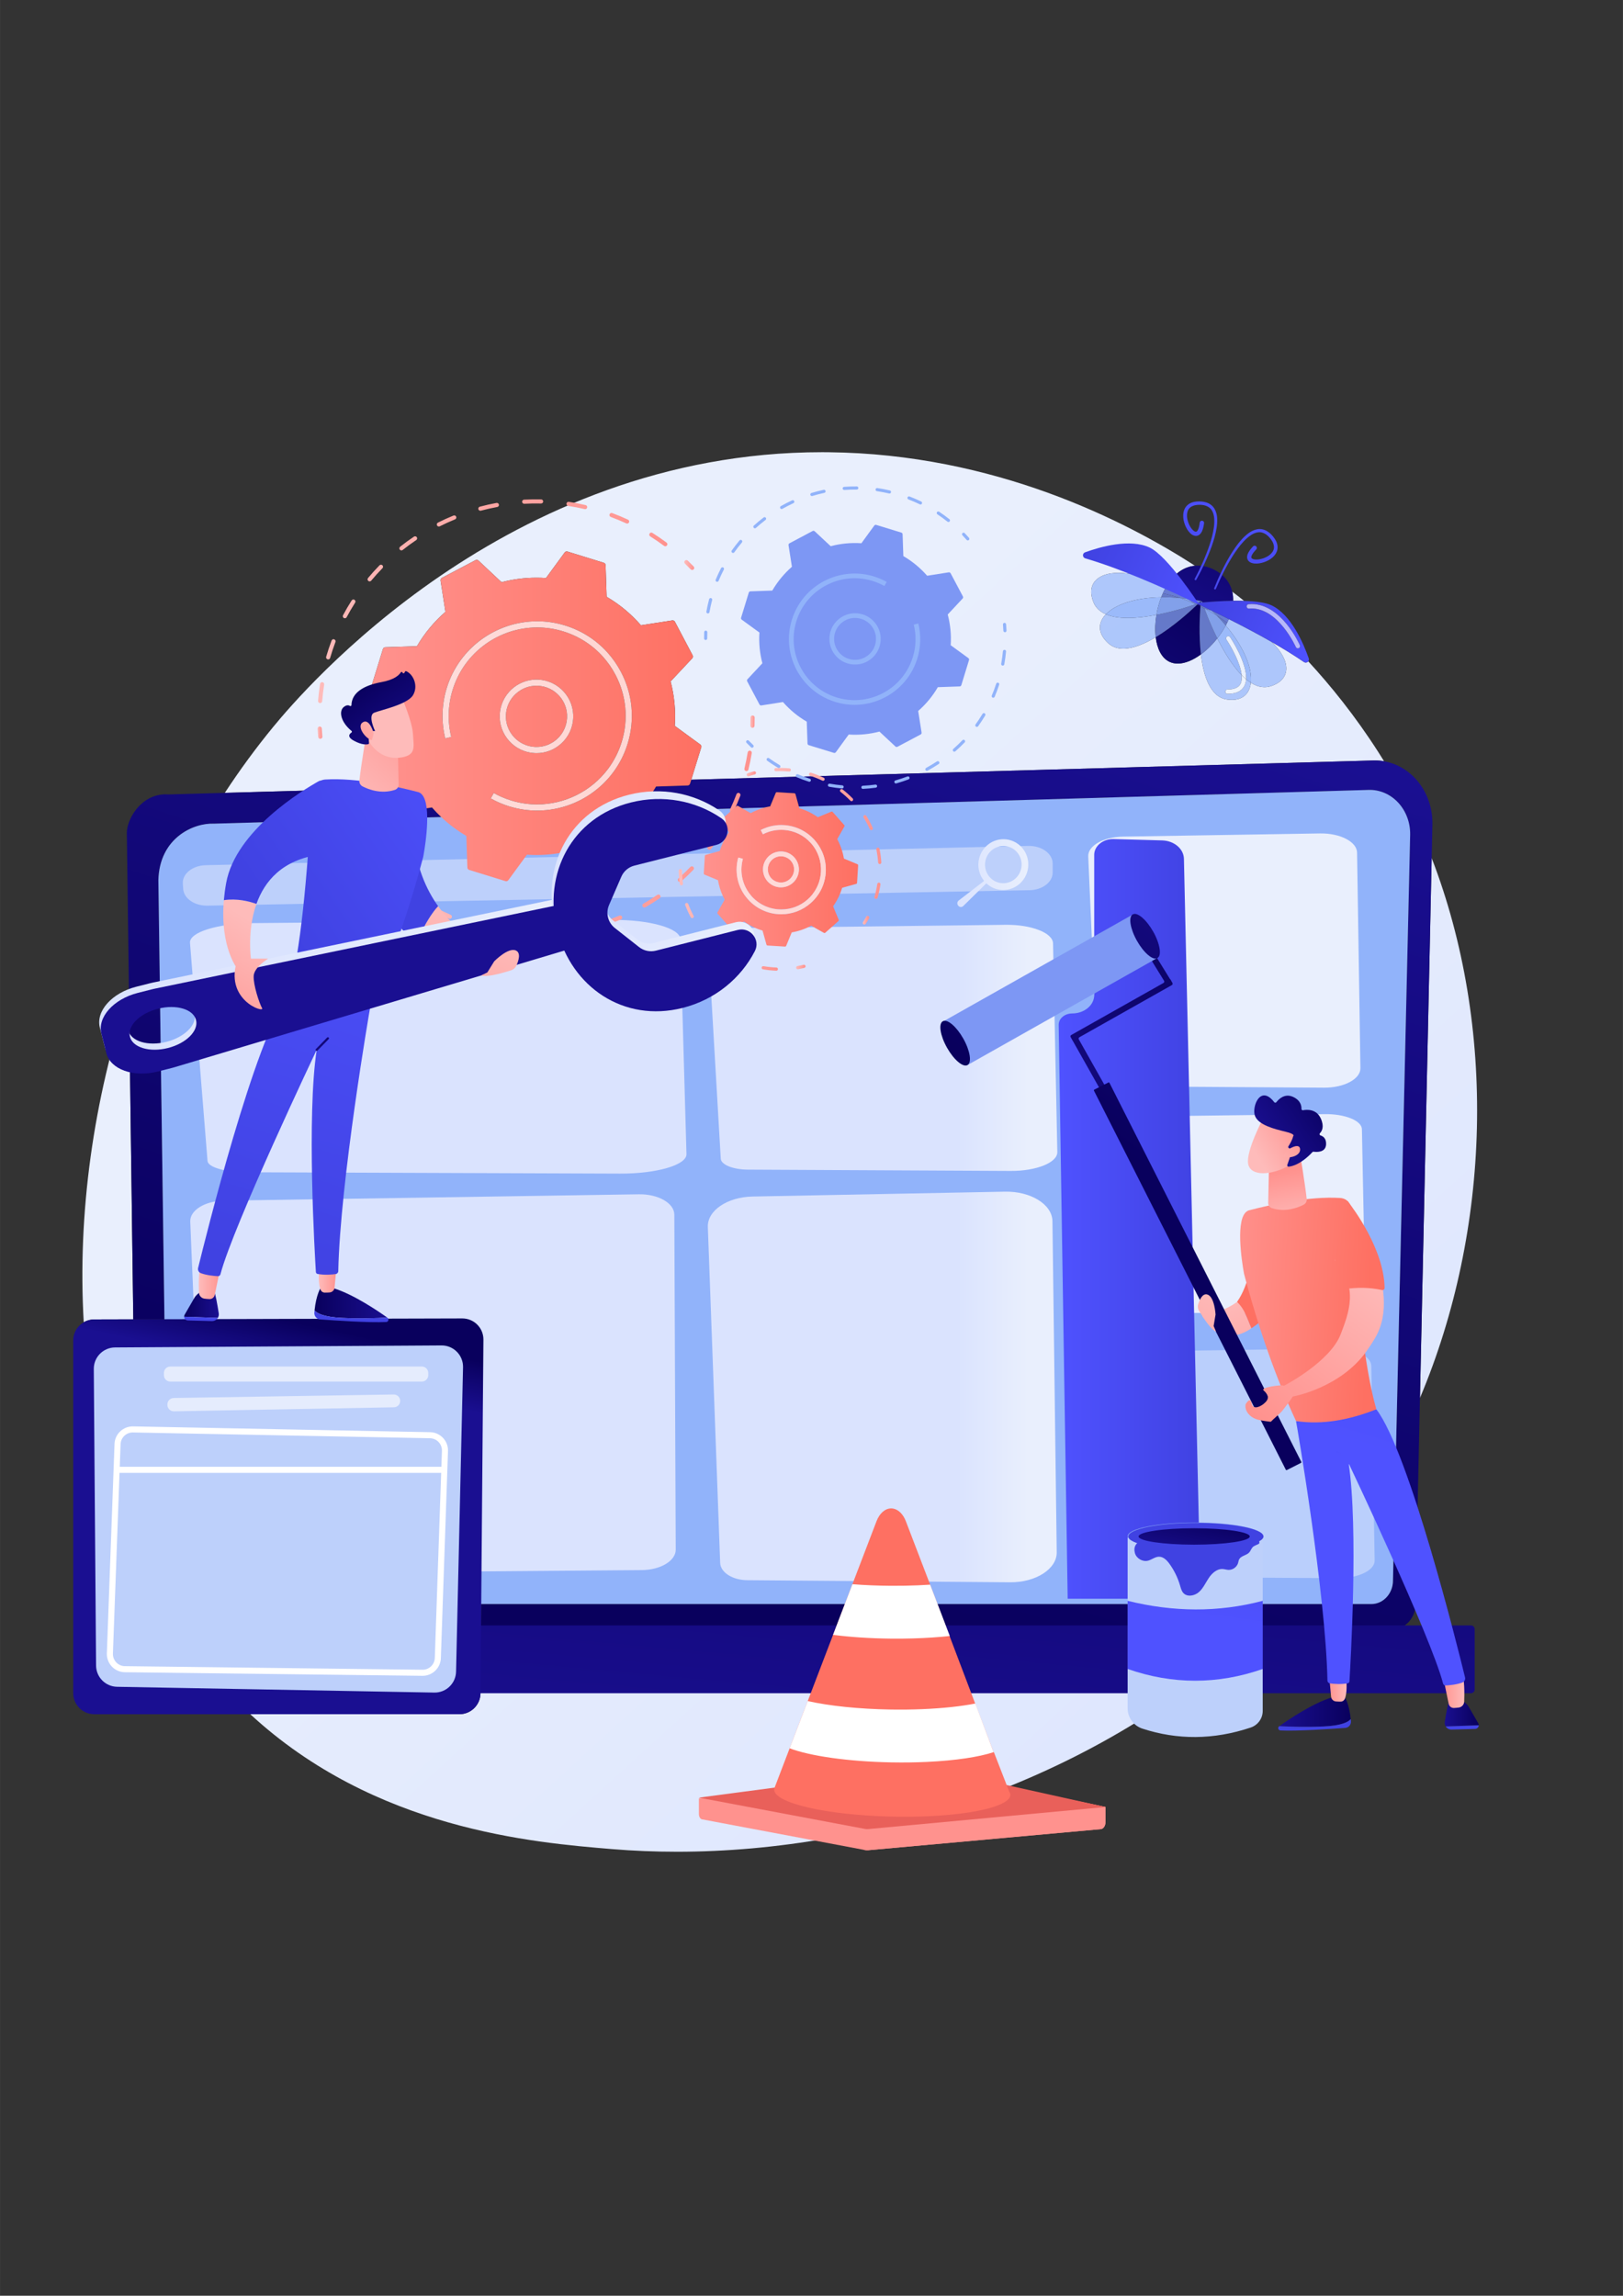 <?xml version="1.0" encoding="UTF-8"?>
<!DOCTYPE svg PUBLIC "-//W3C//DTD SVG 1.1//EN" "http://www.w3.org/Graphics/SVG/1.1/DTD/svg11.dtd">
<!-- Creator: CorelDRAW 2018 (64-Bit) -->
<svg xmlns="http://www.w3.org/2000/svg" xml:space="preserve" width="8.268in" height="11.693in" version="1.1" style="shape-rendering:geometricPrecision; text-rendering:geometricPrecision; image-rendering:optimizeQuality; fill-rule:evenodd; clip-rule:evenodd"
viewBox="0 0 8267.72 11692.91"
 xmlns:xlink="http://www.w3.org/1999/xlink">
 <rect x="0" y="0" width="8267.72" height="11692.91" fill="#333333" stroke="none"/>
 <defs>
  <style type="text/css">
   <![CDATA[
    .fil54 {fill:#7D97F4;fill-rule:nonzero}
    .fil2 {fill:#91B3FA;fill-rule:nonzero}
    .fil12 {fill:#BACFFC;fill-rule:nonzero}
    .fil4 {fill:#BDD0FB;fill-rule:nonzero}
    .fil70 {fill:#E5ECFD;fill-rule:nonzero}
    .fil71 {fill:white;fill-rule:nonzero}
    .fil78 {fill:url(#id0)}
    .fil79 {fill:url(#id1)}
    .fil72 {fill:url(#id2)}
    .fil87 {fill:url(#id3)}
    .fil74 {fill:url(#id4)}
    .fil88 {fill:url(#id5)}
    .fil92 {fill:url(#id6)}
    .fil96 {fill:url(#id7)}
    .fil47 {fill:url(#id8)}
    .fil81 {fill:url(#id9)}
    .fil43 {fill:url(#id10)}
    .fil75 {fill:url(#id11)}
    .fil77 {fill:url(#id12)}
    .fil45 {fill:url(#id13)}
    .fil73 {fill:url(#id14)}
    .fil89 {fill:url(#id15)}
    .fil86 {fill:url(#id16)}
    .fil104 {fill:url(#id17)}
    .fil40 {fill:url(#id18)}
    .fil44 {fill:url(#id19)}
    .fil68 {fill:url(#id20)}
    .fil83 {fill:url(#id21)}
    .fil76 {fill:url(#id22)}
    .fil52 {fill:url(#id23)}
    .fil95 {fill:url(#id24)}
    .fil48 {fill:url(#id25)}
    .fil105 {fill:url(#id26)}
    .fil85 {fill:url(#id27)}
    .fil93 {fill:url(#id28)}
    .fil82 {fill:url(#id29)}
    .fil94 {fill:url(#id30)}
    .fil106 {fill:url(#id31)}
    .fil112 {fill:url(#id32)}
    .fil108 {fill:url(#id33)}
    .fil97 {fill:url(#id34)}
    .fil5 {fill:url(#id35)}
    .fil17 {fill:url(#id36)}
    .fil14 {fill:url(#id37)}
    .fil31 {fill:url(#id38)}
    .fil26 {fill:url(#id39)}
    .fil51 {fill:url(#id40)}
    .fil11 {fill:url(#id41)}
    .fil49 {fill:url(#id42)}
    .fil66 {fill:url(#id43)}
    .fil10 {fill:url(#id44)}
    .fil20 {fill:url(#id45)}
    .fil103 {fill:url(#id46)}
    .fil8 {fill:url(#id47)}
    .fil67 {fill:url(#id48)}
    .fil0 {fill:url(#id49)}
    .fil69 {fill:url(#id50)}
    .fil115 {fill:url(#id51)}
    .fil16 {fill:url(#id52)}
    .fil37 {fill:url(#id53)}
    .fil18 {fill:url(#id54)}
    .fil34 {fill:url(#id55)}
    .fil6 {fill:url(#id56)}
    .fil24 {fill:url(#id57)}
    .fil61 {fill:url(#id58)}
    .fil41 {fill:url(#id59)}
    .fil7 {fill:url(#id60)}
    .fil39 {fill:url(#id61)}
    .fil25 {fill:url(#id62)}
    .fil101 {fill:url(#id63)}
    .fil91 {fill:url(#id64)}
    .fil9 {fill:url(#id65)}
    .fil30 {fill:url(#id66)}
    .fil50 {fill:url(#id67)}
    .fil59 {fill:url(#id68)}
    .fil90 {fill:url(#id69)}
    .fil84 {fill:url(#id70)}
    .fil64 {fill:url(#id71)}
    .fil46 {fill:url(#id72)}
    .fil62 {fill:url(#id73)}
    .fil80 {fill:url(#id74)}
    .fil1 {fill:url(#id75)}
    .fil99 {fill:url(#id76)}
    .fil100 {fill:url(#id77)}
    .fil56 {fill:url(#id78)}
    .fil36 {fill:url(#id79)}
    .fil57 {fill:url(#id80)}
    .fil111 {fill:url(#id81)}
    .fil113 {fill:url(#id82)}
    .fil55 {fill:url(#id83)}
    .fil13 {fill:url(#id84)}
    .fil114 {fill:url(#id85)}
    .fil27 {fill:url(#id86)}
    .fil107 {fill:url(#id87)}
    .fil58 {fill:url(#id88)}
    .fil42 {fill:url(#id89)}
    .fil29 {fill:url(#id90)}
    .fil109 {fill:url(#id91)}
    .fil3 {fill:url(#id92)}
    .fil33 {fill:url(#id93)}
    .fil65 {fill:url(#id94)}
    .fil19 {fill:url(#id95)}
    .fil35 {fill:url(#id96)}
    .fil60 {fill:url(#id97)}
    .fil21 {fill:url(#id98)}
    .fil23 {fill:url(#id99)}
    .fil22 {fill:url(#id100)}
    .fil38 {fill:url(#id101)}
    .fil63 {fill:url(#id102)}
    .fil15 {fill:url(#id103)}
    .fil110 {fill:url(#id104)}
    .fil102 {fill:url(#id105)}
    .fil98 {fill:url(#id106)}
    .fil32 {fill:url(#id107)}
    .fil28 {fill:url(#id108)}
    .fil53 {fill:url(#id109)}
    .fil116 {fill:url(#id110)}
   ]]>
  </style>
  <linearGradient id="id0" gradientUnits="userSpaceOnUse" x1="1894.06" y1="3648.58" x2="3571.67" y2="3648.58">
   <stop offset="0" style="stop-opacity:1; stop-color:#FF928E"/>
   <stop offset="1" style="stop-opacity:1; stop-color:#FE7062"/>
  </linearGradient>
  <linearGradient id="id1" gradientUnits="userSpaceOnUse" x1="1903.44" y1="3648.58" x2="3562.3" y2="3648.58">
   <stop offset="0" style="stop-opacity:1; stop-color:#FFDEDD"/>
   <stop offset="1" style="stop-opacity:1; stop-color:#FFD4D0"/>
  </linearGradient>
  <linearGradient id="id2" gradientUnits="userSpaceOnUse" x1="1618.24" y1="3731.58" x2="1641.56" y2="3731.58">
   <stop offset="0" style="stop-opacity:1; stop-color:#FEBBBA"/>
   <stop offset="1" style="stop-opacity:1; stop-color:#FF928E"/>
  </linearGradient>
  <linearGradient id="id3" gradientUnits="userSpaceOnUse" xlink:href="#id0" x1="3585.22" y1="4428.05" x2="4371.26" y2="4428.05">
  </linearGradient>
  <linearGradient id="id4" gradientUnits="userSpaceOnUse" xlink:href="#id2" x1="3486.81" y1="2877.86" x2="3535.34" y2="2877.86">
  </linearGradient>
  <linearGradient id="id5" gradientUnits="userSpaceOnUse" xlink:href="#id1" x1="3597.2" y1="4428.05" x2="4359.28" y2="4428.05">
  </linearGradient>
  <linearGradient id="id6" gradientUnits="userSpaceOnUse" x1="1601.13" y1="6635.35" x2="1978.68" y2="6635.35">
   <stop offset="0" style="stop-opacity:1; stop-color:#09005D"/>
   <stop offset="1" style="stop-opacity:1; stop-color:#1A0F91"/>
  </linearGradient>
  <linearGradient id="id7" gradientUnits="userSpaceOnUse" xlink:href="#id2" x1="1014.19" y1="6525.96" x2="1127.37" y2="6525.96">
  </linearGradient>
  <linearGradient id="id8" gradientUnits="userSpaceOnUse" xlink:href="#id2" x1="7458.09" y1="8610.19" x2="7347.02" y2="8610.19">
  </linearGradient>
  <linearGradient id="id9" gradientUnits="userSpaceOnUse" xlink:href="#id2" x1="3804.57" y1="3941.46" x2="3850.28" y2="3941.46">
  </linearGradient>
  <linearGradient id="id10" gradientUnits="userSpaceOnUse" xlink:href="#id6" x1="6881.99" y1="8717.55" x2="6511.4" y2="8717.55">
  </linearGradient>
  <linearGradient id="id11" gradientUnits="userSpaceOnUse" xlink:href="#id2" x1="3822.64" y1="3675.54" x2="3844.15" y2="3675.54">
  </linearGradient>
  <linearGradient id="id12" gradientUnits="userSpaceOnUse" xlink:href="#id2" x1="1891.4" y1="4399.15" x2="1938.08" y2="4399.15">
  </linearGradient>
  <linearGradient id="id13" gradientUnits="userSpaceOnUse" xlink:href="#id6" x1="7532.87" y1="8725.44" x2="7360.39" y2="8725.44">
  </linearGradient>
  <linearGradient id="id14" gradientUnits="userSpaceOnUse" xlink:href="#id2" x1="1620.56" y1="3062.24" x2="3398.22" y2="3062.24">
  </linearGradient>
  <linearGradient id="id15" gradientUnits="userSpaceOnUse" xlink:href="#id1" x1="3592.5" y1="4428.05" x2="4365.39" y2="4428.05">
  </linearGradient>
  <linearGradient id="id16" gradientUnits="userSpaceOnUse" xlink:href="#id2" x1="3533.34" y1="4148.76" x2="3565.54" y2="4148.76">
  </linearGradient>
  <linearGradient id="id17" gradientUnits="userSpaceOnUse" xlink:href="#id2" x1="1989.81" y1="3635.87" x2="1764.32" y2="3831.56">
  </linearGradient>
  <linearGradient id="id18" gradientUnits="userSpaceOnUse" x1="5393.57" y1="6208.89" x2="6115.67" y2="6208.89">
   <stop offset="0" style="stop-opacity:1; stop-color:#4F52FF"/>
   <stop offset="1" style="stop-opacity:1; stop-color:#4042E2"/>
  </linearGradient>
  <linearGradient id="id19" gradientUnits="userSpaceOnUse" xlink:href="#id18" x1="6698.08" y1="8011.14" x2="6698.08" y2="8735.63">
  </linearGradient>
  <linearGradient id="id20" gradientUnits="userSpaceOnUse" xlink:href="#id6" x1="6107.98" y1="7708.89" x2="6053.75" y2="7964.52">
  </linearGradient>
  <linearGradient id="id21" gradientUnits="userSpaceOnUse" xlink:href="#id2" x1="4396.03" y1="4687" x2="4426.95" y2="4687">
  </linearGradient>
  <linearGradient id="id22" gradientUnits="userSpaceOnUse" xlink:href="#id2" x1="2020.51" y1="4297.37" x2="3828.94" y2="4297.37">
  </linearGradient>
  <linearGradient id="id23" gradientUnits="userSpaceOnUse" xlink:href="#id2" x1="6582.33" y1="6241.89" x2="6536.43" y2="5969.34">
  </linearGradient>
  <linearGradient id="id24" gradientUnits="userSpaceOnUse" xlink:href="#id18" x1="961.33" y1="6065.21" x2="1040.81" y2="6886.81">
  </linearGradient>
  <linearGradient id="id25" gradientUnits="userSpaceOnUse" xlink:href="#id2" x1="6859.6" y1="8592.4" x2="6769.31" y2="8592.4">
  </linearGradient>
  <linearGradient id="id26" gradientUnits="userSpaceOnUse" x1="522.83" y1="4986.56" x2="2991.95" y2="4986.56">
   <stop offset="0" style="stop-opacity:1; stop-color:#DAE3FE"/>
   <stop offset="1" style="stop-opacity:1; stop-color:#E9EFFD"/>
  </linearGradient>
  <linearGradient id="id27" gradientUnits="userSpaceOnUse" xlink:href="#id2" x1="3457.7" y1="4599.05" x2="3962.7" y2="4599.05">
  </linearGradient>
  <linearGradient id="id28" gradientUnits="userSpaceOnUse" xlink:href="#id18" x1="1788.5" y1="5915.59" x2="1788.5" y2="6653.75">
  </linearGradient>
  <linearGradient id="id29" gradientUnits="userSpaceOnUse" xlink:href="#id2" x1="3944.57" y1="4244.44" x2="4489.38" y2="4244.44">
  </linearGradient>
  <linearGradient id="id30" gradientUnits="userSpaceOnUse" xlink:href="#id6" x1="937.99" y1="6643.36" x2="1113.76" y2="6643.36">
  </linearGradient>
  <linearGradient id="id31" gradientUnits="userSpaceOnUse" xlink:href="#id26" x1="2860.77" y1="4554.8" x2="3824.05" y2="4554.8">
  </linearGradient>
  <linearGradient id="id32" gradientUnits="userSpaceOnUse" xlink:href="#id2" x1="1411.17" y1="4796.29" x2="1090.42" y2="5372.37">
  </linearGradient>
  <linearGradient id="id33" gradientUnits="userSpaceOnUse" xlink:href="#id6" x1="-50835.78" y1="24434.42" x2="-47944.37" y2="23363.73">
  </linearGradient>
  <linearGradient id="id34" gradientUnits="userSpaceOnUse" xlink:href="#id2" x1="1623.98" y1="6507.83" x2="1715.94" y2="6507.83">
  </linearGradient>
  <linearGradient id="id35" gradientUnits="userSpaceOnUse" xlink:href="#id26" x1="4878.96" y1="4449.84" x2="5230.61" y2="4449.84">
  </linearGradient>
  <linearGradient id="id36" gradientUnits="userSpaceOnUse" x1="7956.7" y1="10358.2" x2="2718.48" y2="4704.24">
   <stop offset="0" style="stop-opacity:1; stop-color:#A9C3FB"/>
   <stop offset="1" style="stop-opacity:1; stop-color:#AEC7FB"/>
  </linearGradient>
  <linearGradient id="id37" gradientUnits="userSpaceOnUse" xlink:href="#id6" x1="6140.59" y1="3029.52" x2="5455.42" y2="3971.15">
  </linearGradient>
  <linearGradient id="id38" gradientUnits="userSpaceOnUse" x1="6140.58" y1="3029.52" x2="5455.41" y2="3971.15">
   <stop offset="0" style="stop-opacity:1; stop-color:#6478C6"/>
   <stop offset="1" style="stop-opacity:1; stop-color:#6A7DD7"/>
  </linearGradient>
  <linearGradient id="id39" gradientUnits="userSpaceOnUse" x1="7956.7" y1="10358.19" x2="2718.48" y2="4704.23">
   <stop offset="0" style="stop-opacity:1; stop-color:#99B8FA"/>
   <stop offset="1" style="stop-opacity:1; stop-color:#9BBAFA"/>
  </linearGradient>
  <linearGradient id="id40" gradientUnits="userSpaceOnUse" xlink:href="#id0" x1="6243.63" y1="6641.01" x2="6976.37" y2="6683.3">
  </linearGradient>
  <linearGradient id="id41" gradientUnits="userSpaceOnUse" xlink:href="#id26" x1="4880.62" y1="4450.39" x2="5241.32" y2="4450.39">
  </linearGradient>
  <linearGradient id="id42" gradientUnits="userSpaceOnUse" xlink:href="#id18" x1="7167.34" y1="7459.38" x2="7947.15" y2="4950.96">
  </linearGradient>
  <linearGradient id="id43" gradientUnits="userSpaceOnUse" xlink:href="#id18" x1="6235.64" y1="7069.72" x2="6185.39" y2="7377.96">
  </linearGradient>
  <linearGradient id="id44" gradientUnits="userSpaceOnUse" xlink:href="#id26" x1="4880.62" y1="4448.2" x2="5241.3" y2="4448.2">
  </linearGradient>
  <linearGradient id="id45" gradientUnits="userSpaceOnUse" xlink:href="#id36" x1="7875.06" y1="10358.09" x2="2843.87" y2="4704.21">
  </linearGradient>
  <linearGradient id="id46" gradientUnits="userSpaceOnUse" xlink:href="#id6" x1="1847.78" y1="3475.76" x2="2104.54" y2="3827.4">
  </linearGradient>
  <linearGradient id="id47" gradientUnits="userSpaceOnUse" xlink:href="#id26" x1="4871.99" y1="4448.98" x2="5232.69" y2="4448.98">
  </linearGradient>
  <linearGradient id="id48" gradientUnits="userSpaceOnUse" xlink:href="#id18" x1="6234.16" y1="6982.64" x2="6182.46" y2="7318.7">
  </linearGradient>
  <linearGradient id="id49" gradientUnits="userSpaceOnUse" xlink:href="#id26" x1="7851.15" y1="10358.22" x2="2703.53" y2="4704.24">
  </linearGradient>
  <linearGradient id="id50" gradientUnits="userSpaceOnUse" xlink:href="#id6" x1="6107.06" y1="7708.98" x2="6052.84" y2="7964.59">
  </linearGradient>
  <linearGradient id="id51" gradientUnits="userSpaceOnUse" x1="4779.97" y1="7855.06" x2="4659.33" y2="8723.51">
   <stop offset="0" style="stop-opacity:1; stop-color:#E1473D"/>
   <stop offset="1" style="stop-opacity:1; stop-color:#E9605A"/>
  </linearGradient>
  <linearGradient id="id52" gradientUnits="userSpaceOnUse" xlink:href="#id18" x1="6498.52" y1="2571.25" x2="6138.9" y2="3339.94">
  </linearGradient>
  <linearGradient id="id53" gradientUnits="userSpaceOnUse" xlink:href="#id18" x1="6134.11" y1="3030.09" x2="5556.08" y2="2775.91">
  </linearGradient>
  <linearGradient id="id54" gradientUnits="userSpaceOnUse" xlink:href="#id38" x1="6363.41" y1="2504.79" x2="6002.13" y2="3280.11">
  </linearGradient>
  <linearGradient id="id55" gradientUnits="userSpaceOnUse" x1="6140.58" y1="3029.52" x2="5455.39" y2="3971.16">
   <stop offset="0" style="stop-opacity:1; stop-color:#82A0E9"/>
   <stop offset="1" style="stop-opacity:1; stop-color:#84A1EE"/>
  </linearGradient>
  <linearGradient id="id56" gradientUnits="userSpaceOnUse" xlink:href="#id26" x1="4875" y1="4450.35" x2="5236.15" y2="4450.35">
  </linearGradient>
  <linearGradient id="id57" gradientUnits="userSpaceOnUse" xlink:href="#id38" x1="6363.41" y1="2504.78" x2="6002.12" y2="3280.11">
  </linearGradient>
  <linearGradient id="id58" gradientUnits="userSpaceOnUse" xlink:href="#id2" x1="7059.26" y1="6481.71" x2="6397.29" y2="7217.3">
  </linearGradient>
  <linearGradient id="id59" gradientUnits="userSpaceOnUse" xlink:href="#id2" x1="6206.8" y1="6621.8" x2="6521.57" y2="7299.95">
  </linearGradient>
  <linearGradient id="id60" gradientUnits="userSpaceOnUse" xlink:href="#id26" x1="4876.8" y1="4448.97" x2="5237.49" y2="4448.97">
  </linearGradient>
  <linearGradient id="id61" gradientUnits="userSpaceOnUse" x1="6698" y1="3294.02" x2="6120.35" y2="3018.12">
   <stop offset="0" style="stop-opacity:1; stop-color:#B9BAFF"/>
   <stop offset="1" style="stop-opacity:1; stop-color:#B3B3F3"/>
  </linearGradient>
  <linearGradient id="id62" gradientUnits="userSpaceOnUse" xlink:href="#id38" x1="6140.58" y1="3029.52" x2="5455.42" y2="3971.08">
  </linearGradient>
  <linearGradient id="id63" gradientUnits="userSpaceOnUse" xlink:href="#id2" x1="1764.31" y1="4067.94" x2="2183.53" y2="3606.62">
  </linearGradient>
  <linearGradient id="id64" gradientUnits="userSpaceOnUse" xlink:href="#id18" x1="1904.88" y1="3375.74" x2="2034.14" y2="4254.67">
  </linearGradient>
  <linearGradient id="id65" gradientUnits="userSpaceOnUse" xlink:href="#id26" x1="4876.8" y1="4452.25" x2="5237.5" y2="4452.25">
  </linearGradient>
  <linearGradient id="id66" gradientUnits="userSpaceOnUse" xlink:href="#id38" x1="6363.41" y1="2504.77" x2="6002.12" y2="3280.11">
  </linearGradient>
  <linearGradient id="id67" gradientUnits="userSpaceOnUse" xlink:href="#id18" x1="6841.48" y1="7428" x2="6964.44" y2="6735.61">
  </linearGradient>
  <linearGradient id="id68" gradientUnits="userSpaceOnUse" xlink:href="#id2" x1="6945" y1="6413.89" x2="6378.2" y2="7173.05">
  </linearGradient>
  <linearGradient id="id69" gradientUnits="userSpaceOnUse" xlink:href="#id2" x1="2351.77" y1="4634.57" x2="1971.48" y2="5642.32">
  </linearGradient>
  <linearGradient id="id70" gradientUnits="userSpaceOnUse" xlink:href="#id2" x1="4055.93" y1="4925.45" x2="4102.73" y2="4925.45">
  </linearGradient>
  <linearGradient id="id71" gradientUnits="userSpaceOnUse" xlink:href="#id2" x1="6460.87" y1="5922.72" x2="6687.07" y2="5827.67">
  </linearGradient>
  <linearGradient id="id72" gradientUnits="userSpaceOnUse" xlink:href="#id18" x1="7509.98" y1="8157.29" x2="7431.97" y2="8964.57">
  </linearGradient>
  <linearGradient id="id73" gradientUnits="userSpaceOnUse" xlink:href="#id2" x1="6396.42" y1="5875.04" x2="6651.17" y2="5723.46">
  </linearGradient>
  <linearGradient id="id74" gradientUnits="userSpaceOnUse" xlink:href="#id1" x1="1908.25" y1="3648.58" x2="3548.5" y2="3648.58">
  </linearGradient>
  <linearGradient id="id75" gradientUnits="userSpaceOnUse" xlink:href="#id6" x1="3348.95" y1="7942.8" x2="4918.55" y2="3232.72">
  </linearGradient>
  <linearGradient id="id76" gradientUnits="userSpaceOnUse" xlink:href="#id6" x1="1854.55" y1="5040.59" x2="1469.63" y2="5542.42">
  </linearGradient>
  <linearGradient id="id77" gradientUnits="userSpaceOnUse" xlink:href="#id18" x1="2565.87" y1="3991.94" x2="1450.11" y2="4753.36">
  </linearGradient>
  <linearGradient id="id78" gradientUnits="userSpaceOnUse" xlink:href="#id6" x1="6101.26" y1="6183.41" x2="7046.56" y2="4822.55">
  </linearGradient>
  <linearGradient id="id79" gradientUnits="userSpaceOnUse" x1="7853.52" y1="10358.13" x2="2935.62" y2="4704.22">
   <stop offset="0" style="stop-opacity:1; stop-color:#E9EFFE"/>
   <stop offset="1" style="stop-opacity:1; stop-color:#E9F0FE"/>
  </linearGradient>
  <linearGradient id="id80" gradientUnits="userSpaceOnUse" xlink:href="#id6" x1="6219.26" y1="6137.69" x2="7164.63" y2="4776.81">
  </linearGradient>
  <linearGradient id="id81" gradientUnits="userSpaceOnUse" xlink:href="#id2" x1="2610.45" y1="4762.38" x2="2249.98" y2="5633.95">
  </linearGradient>
  <linearGradient id="id82" gradientUnits="userSpaceOnUse" xlink:href="#id0" x1="4582.37" y1="9279.28" x2="4952.9" y2="7729.76">
  </linearGradient>
  <linearGradient id="id83" gradientUnits="userSpaceOnUse" xlink:href="#id6" x1="6272.63" y1="6263.32" x2="7348.04" y2="4778.51">
  </linearGradient>
  <linearGradient id="id84" gradientUnits="userSpaceOnUse" xlink:href="#id6" x1="6362.94" y1="2504.79" x2="6002.05" y2="3280.11">
  </linearGradient>
  <linearGradient id="id85" gradientUnits="userSpaceOnUse" xlink:href="#id0" x1="5019.23" y1="9137.35" x2="5226.04" y2="7527.69">
  </linearGradient>
  <linearGradient id="id86" gradientUnits="userSpaceOnUse" xlink:href="#id55" x1="6363.42" y1="2504.73" x2="6002.12" y2="3280.13">
  </linearGradient>
  <linearGradient id="id87" gradientUnits="userSpaceOnUse" xlink:href="#id6" x1="-48258.12" y1="25546.64" x2="-46084.7" y2="24664.44">
  </linearGradient>
  <linearGradient id="id88" gradientUnits="userSpaceOnUse" xlink:href="#id2" x1="6217.94" y1="6535.78" x2="5887.67" y2="7406.53">
  </linearGradient>
  <linearGradient id="id89" gradientUnits="userSpaceOnUse" xlink:href="#id0" x1="8305.66" y1="1812.65" x2="7702.46" y2="3329.24">
  </linearGradient>
  <linearGradient id="id90" gradientUnits="userSpaceOnUse" xlink:href="#id36" x1="7832.57" y1="10358.23" x2="2964.11" y2="4704.24">
  </linearGradient>
  <linearGradient id="id91" gradientUnits="userSpaceOnUse" xlink:href="#id2" x1="1267.22" y1="4681.96" x2="880.43" y2="5288.28">
  </linearGradient>
  <linearGradient id="id92" gradientUnits="userSpaceOnUse" xlink:href="#id6" x1="4211.87" y1="5611.45" x2="3886.14" y2="9181.38">
  </linearGradient>
  <linearGradient id="id93" gradientUnits="userSpaceOnUse" xlink:href="#id55" x1="6363.41" y1="2504.82" x2="6002.12" y2="3280.1">
  </linearGradient>
  <linearGradient id="id94" gradientUnits="userSpaceOnUse" xlink:href="#id18" x1="6099.81" y1="8238.25" x2="6216.14" y2="7416.82">
  </linearGradient>
  <linearGradient id="id95" gradientUnits="userSpaceOnUse" xlink:href="#id38" x1="6143.43" y1="3029.52" x2="5490.41" y2="3971.16">
  </linearGradient>
  <linearGradient id="id96" gradientUnits="userSpaceOnUse" x1="7956.69" y1="10358.17" x2="2718.51" y2="4704.23">
   <stop offset="0" style="stop-opacity:1; stop-color:#ECF2FE"/>
   <stop offset="1" style="stop-opacity:1; stop-color:#EDF3FE"/>
  </linearGradient>
  <linearGradient id="id97" gradientUnits="userSpaceOnUse" xlink:href="#id0" x1="6236.1" y1="6306.69" x2="6994.2" y2="6349.57">
  </linearGradient>
  <linearGradient id="id98" gradientUnits="userSpaceOnUse" xlink:href="#id38" x1="6363.42" y1="2504.79" x2="6002.12" y2="3280.11">
  </linearGradient>
  <linearGradient id="id99" gradientUnits="userSpaceOnUse" xlink:href="#id36" x1="7853.65" y1="10358.27" x2="2892.93" y2="4704.25">
  </linearGradient>
  <linearGradient id="id100" gradientUnits="userSpaceOnUse" xlink:href="#id38" x1="6140.22" y1="3029.53" x2="5460.85" y2="3971.14">
  </linearGradient>
  <linearGradient id="id101" gradientUnits="userSpaceOnUse" xlink:href="#id18" x1="6699.02" y1="3294.02" x2="6118.02" y2="3018.12">
  </linearGradient>
  <linearGradient id="id102" gradientUnits="userSpaceOnUse" xlink:href="#id6" x1="6788.54" y1="5608.06" x2="6460.8" y2="5840.41">
  </linearGradient>
  <linearGradient id="id103" gradientUnits="userSpaceOnUse" xlink:href="#id18" x1="6221.02" y1="2439.85" x2="5862.7" y2="3212.54">
  </linearGradient>
  <linearGradient id="id104" gradientUnits="userSpaceOnUse" xlink:href="#id18" x1="2390.29" y1="3670.9" x2="1236.22" y2="4443">
  </linearGradient>
  <linearGradient id="id105" gradientUnits="userSpaceOnUse" xlink:href="#id2" x1="1826.24" y1="3835.62" x2="1546.32" y2="4061.14">
  </linearGradient>
  <linearGradient id="id106" gradientUnits="userSpaceOnUse" xlink:href="#id18" x1="2065.24" y1="4170.78" x2="1349.32" y2="6478.33">
  </linearGradient>
  <linearGradient id="id107" gradientUnits="userSpaceOnUse" xlink:href="#id39" x1="7889.22" y1="10358.25" x2="2852.36" y2="4704.24">
  </linearGradient>
  <linearGradient id="id108" gradientUnits="userSpaceOnUse" xlink:href="#id55" x1="6140.59" y1="3029.52" x2="5455.41" y2="3971.17">
  </linearGradient>
  <linearGradient id="id109" gradientUnits="userSpaceOnUse" xlink:href="#id6" x1="6375.41" y1="4685.07" x2="4836.47" y2="6035.76">
  </linearGradient>
  <linearGradient id="id110" gradientUnits="userSpaceOnUse" xlink:href="#id0" x1="7562.3" y1="1520.04" x2="6959.11" y2="3035.88">
  </linearGradient>
 </defs>
 <g id="Layer_x0020_1">
  <g id="_2523309190496">
   <path class="fil0" d="M3447.91 9431.44c-111.67,0 -221.63,-4.48 -329.56,-13.41 -402.38,-33.3 -1207.84,-99.94 -1843.48,-687.09l1065.4 0c59.09,0 107.09,-47.74 107.4,-106.83l2.69 -326.33 3959.72 0c-815.53,766.43 -1952.52,1133.67 -2962.16,1133.67zm3785.57 -2311.13l59.74 -2750.1c331.22,859.11 303,1890.42 -59.74,2750.1zm-6807 -385.71c-32.2,-552.26 48.51,-1132.72 230.35,-1678.76l22.13 1663.83 -199 0.51c-19.48,0.05 -37.74,5.3 -53.47,14.41zm718.63 -2696.33c76.63,-116.96 159.04,-229.46 246.89,-336.26 150.17,-182.6 1183.75,-1398.84 2795.83,-1398.84 10.78,0 21.58,0.06 32.44,0.19 846.65,8.54 1514.31,350.18 1867.33,578.15 -54.05,4.85 -106.15,37.48 -145.7,104.86 -94.18,-47.44 -178.59,-68.61 -244.03,-68.61 -107.86,0 -164.22,57.41 -127.9,148.87 11.7,29.52 34.17,49.32 63.53,61.94 -42.08,43.76 -41.93,97.81 11.13,146.8 21.71,20.07 48.26,28.48 77.64,28.48 50.3,0 108.81,-24.79 165.12,-58.52 7.12,58.52 29.78,106.28 70.23,125.44 13.01,6.15 27.19,9.06 42.07,9.06 37.03,0 78.52,-17.87 118,-46.8 13.07,111.66 48.29,217.81 133.47,229.79 8.35,1.17 16.31,1.75 23.82,1.75 57.48,0 91.01,-33.33 97.03,-87.32 22.46,14.24 45.89,22.59 69.84,22.59 10.42,0 20.97,-1.62 31.65,-4.98 105.9,-33.66 103.37,-131.2 4.08,-225.58 59.36,33.98 114.57,68.09 164.8,102.4 2.98,2.07 6.15,2.98 9.19,2.98 5.05,0 9.77,-2.46 12.81,-6.28 113.08,122.53 238.59,277.1 358.08,463.91 9.58,14.95 18.96,29.91 28.22,45.05 -15.28,-2.72 -30.81,-4.02 -46.48,-4.02 -2.52,0 -5.05,0 -7.57,0.07l-3475.35 97.93 50.86 -164.67c1.66,-5.37 -0.29,-11.26 -4.84,-14.56l-129.94 -95.09c5.37,-77.22 -2.18,-153.6 -21.22,-226.42l110.16 -117.54c3.87,-4.15 4.68,-10.23 2.05,-15.21l-90.24 -170.95c-2.31,-4.33 -6.83,-7.06 -11.7,-7.06 -0.67,0 -1.36,0.07 -2.03,0.2l-159.22 24.66c-49.37,-56.77 -108.16,-106.09 -174.99,-145.19l-5.25 -160.98c-0.18,-5.63 -3.92,-10.49 -9.31,-12.17l-184.67 -57.03c-1.28,-0.45 -2.58,-0.65 -3.89,-0.65 -4.14,0 -8.14,2.01 -10.7,5.44l-95.05 129.97c-16.26,-1.17 -32.46,-1.68 -48.58,-1.68 -60.64,0 -120.35,7.83 -177.83,22.91l-117.56 -110.17c-2.51,-2.39 -5.79,-3.62 -9.06,-3.62 -2.1,0 -4.22,0.52 -6.19,1.55l-170.9 90.23c-5,2.65 -7.76,8.16 -6.89,13.72l24.67 159.23c-56.77,49.39 -106.09,108.16 -145.2,175.03l-160.94 5.24c-5.66,0.13 -10.54,3.88 -12.21,9.32l-57.05 184.61c-1.66,5.44 0.28,11.26 4.83,14.63l129.95 95.08c-5.38,77.22 2.2,153.6 21.22,226.42l-110.16 117.55c-3.87,4.08 -4.69,10.23 -2.05,15.21l29.43 55.8 -821.69 23.11zm5192.6 -977.72c-12.17,-0.39 -24.46,-0.58 -36.76,-0.58 -6.41,0 -12.88,0.06 -19.22,0.13 0.45,-16.51 -1.1,-32.04 -4.47,-46.61 25.7,19.35 45.96,35.34 60.46,47.06z"/>
   <path class="fil1" d="M7094.51 8297.77l-4644.15 0 1.07 -127.91 4534.72 0c60.46,0 109.85,-53.85 109.85,-119.65l87.51 -3797.77c1.36,-61.3 -20.52,-120.58 -60.39,-163.89 -38.57,-41.94 -90.81,-65.38 -145.12,-65.38 -1.88,0 -3.69,0 -5.5,0.07 -482.74,14.11 -1700.06,49.65 -2902.79,84.79l-17.58 -63.24c-0.69,-2.53 -2.89,-4.34 -5.51,-4.47l-88.92 -5.44c-0.12,0 -0.25,0 -0.38,0 -2.46,0 -4.68,1.43 -5.63,3.76l-28.43 68.55c-9.29,1.55 -18.46,3.56 -27.49,5.95 -38.52,1.1 -77.17,2.2 -115.56,3.37l-20.73 -11.72c-0.92,-0.52 -1.97,-0.78 -2.99,-0.78 -1.46,0 -2.89,0.52 -4.04,1.49l-13.77 12.17c-165.94,4.92 -330.43,9.71 -491.14,14.37 35.73,-37.93 67.49,-80.13 94.42,-126.15l160.94 -5.24c5.66,-0.2 10.57,-3.89 12.23,-9.32l6.17 -20 3475.35 -97.93c2.52,-0.07 5.05,-0.07 7.57,-0.07 15.67,0 31.2,1.3 46.48,4.02 60.26,10.55 116.44,41.36 160.33,89 56.7,61.62 87.77,145.83 85.89,233.01l-3.69 170.85 -59.74 2750.1 -22.78 1051.13c0,69.49 -52.3,126.34 -116.19,126.34zm-6415.56 -1578.1l-22.13 -1663.83 -10.83 -814.53c0,-67.01 69.89,-195.54 198.38,-195.54 4.78,0 9.65,0.19 14.59,0.58l286.14 -8.09 821.69 -23.11 60.81 115.15c2.3,4.34 6.85,6.99 11.7,6.99 0.67,0 1.35,-0.07 2.02,-0.13l159.22 -24.66c14.77,16.96 30.36,33.23 46.74,48.79 -683.47,19.96 -1157.19,33.81 -1157.19,33.81 -2.9,-0.12 -5.84,-0.2 -8.83,-0.2 -105.37,0 -268.96,78.73 -274.61,287.5l30.91 2236.82 -158.62 0.44z"/>
   <path class="fil2" d="M7096 8050.22c0,65.8 -49.39,119.65 -109.85,119.65l-6020.31 0c-60.43,0 -109.87,-53.85 -109.87,-119.65l-49.31 -3567.81c5.81,-214.69 178.66,-291.85 283.44,-287.3 0,0 4797.16,-140.14 5882.39,-171.86 56.25,-1.62 110.69,22.01 150.62,65.31 39.87,43.3 61.75,102.59 60.39,163.89l-87.51 3797.77z"/>
   <path class="fil3" d="M7493.11 8624.02l-7080.76 0c-10.56,0 -19.2,-8.65 -19.2,-19.19l0 -306.91c0,-10.57 8.64,-19.22 19.2,-19.22l7080.76 0c10.61,0 19.22,8.65 19.22,19.22l0 306.91c0,10.54 -8.61,19.19 -19.22,19.19z"/>
   <path class="fil4" d="M1048.03 4406.68l4189.75 -98.19c68.13,-1.61 124.55,38.93 124.55,89.48l0 46.59c0,48.55 -52.22,88.28 -117.67,89.5l-4187.96 78.68c-65.53,1.22 -120.41,-36.55 -123.65,-85.1l-1.8 -27.05c-3.33,-50.02 49.29,-92.32 116.78,-93.91z"/>
   <path class="fil5" d="M5099.24 4497.85c-51.06,-6.4 -87.15,-53.72 -80.63,-105.7 6.5,-51.98 53.16,-88.94 104.22,-82.55 51.04,6.4 87.15,53.73 80.63,105.71 -6.53,51.98 -53.19,88.94 -104.22,82.55zm137.98 -78.32c8.88,-70.95 -40.39,-135.58 -110.08,-144.31 -69.69,-8.72 -133.41,41.72 -142.28,112.69 -4.66,37.09 6.6,72.41 28.33,98.95l-129.74 99.83c-8.19,6.57 -9.03,18.76 -1.82,26.43l1.18 1.26c6.4,6.78 17.07,7.06 23.81,0.64l117.87 -116.08c18.78,17.74 43.02,29.85 70.43,33.28 69.7,8.72 133.41,-41.72 142.31,-112.69z"/>
   <path class="fil6" d="M969.13 6221.88l69.87 1690.35c2.35,56.98 81.92,102.21 178.4,101.44l2051.2 -16.69c96.44,-0.8 173.84,-47.27 173.61,-104.23l-7.14 -1706.22c-0.23,-58.38 -81.8,-105.21 -180.59,-103.68l-2113.95 32.53c-97.07,1.48 -173.76,49.14 -171.39,106.5z"/>
   <path class="fil7" d="M3836.62 4725.94l1285.88 -15.64c131.61,-1.61 240.74,41.13 241.84,94.7l21.83 1062.62c1.1,53.54 -106.14,97 -237.7,96.34l-1338.69 -6.68c-75.3,-0.36 -136.37,-24.93 -138.16,-55.59l-62.76 -1077.97c-3.07,-52.52 98.67,-96.21 227.74,-97.77z"/>
   <path class="fil8" d="M1291.87 4701.6l1829.84 -16.1c187.3,-1.66 342.59,42.39 344.17,97.63l31.07 1095.09c1.56,55.2 -151.03,100 -338.28,99.3l-1904.96 -6.88c-107.18,-0.39 -194.08,-25.7 -196.62,-57.28l-89.33 -1110.97c-4.35,-54.16 140.43,-99.18 324.1,-100.79z"/>
   <path class="fil9" d="M3833.58 6094.27l1285.85 -24.83c131.63,-2.54 240.74,65.29 241.84,150.32l21.85 1686.36c1.07,84.98 -106.14,153.95 -237.72,152.9l-1338.65 -10.59c-75.33,-0.61 -136.39,-39.59 -138.16,-88.22l-62.79 -1710.76c-3.04,-83.35 98.7,-152.69 227.78,-155.17z"/>
   <path class="fil10" d="M5721.3 4261.09l1003.16 -16.15c102.72,-1.66 187.84,42.49 188.69,97.85l17.02 1097.56c0.91,55.31 -82.79,100.2 -185.45,99.54l-1044.39 -6.91c-58.72,-0.38 -106.37,-25.78 -107.76,-57.41l-48.96 -1113.47c-2.4,-54.26 76.97,-99.39 177.69,-101z"/>
   <path class="fil11" d="M5745.96 5687.26l1003.16 -12.67c102.66,-1.31 187.84,33.32 188.69,76.76l17.02 861.19c0.84,43.38 -82.79,78.63 -185.45,78.09l-1044.39 -5.43c-58.74,-0.3 -106.39,-20.22 -107.78,-45.04l-48.98 -873.65c-2.38,-42.57 76.99,-77.99 177.73,-79.24z"/>
   <path class="fil12" d="M6819.55 8038.03c-0.78,0 -1.56,0 -2.33,-0.02l-1044.33 -6.22c-58.77,-0.36 -106.45,-23.3 -107.83,-51.86l-48.97 -1005.72c-2.37,-48.99 76.99,-89.77 177.71,-91.22l1003.16 -14.58c1.88,-0.04 3.76,-0.06 5.57,-0.06 100.2,0 182.28,39.34 183.12,88.43l17.02 991.34c0.84,49.57 -81.56,89.91 -183.12,89.91z"/>
   <path class="fil13" d="M6115.24 3088.44c-5.63,-2.78 -11.39,-5.5 -17.28,-8.29 1.42,-1.36 2.72,-2.65 4.01,-3.88 4.59,2.2 9.19,4.33 13.72,6.54 -0.13,1.81 -0.33,3.69 -0.46,5.63zm-6.99 -18.26c6.15,-5.95 9.45,-9.39 9.45,-9.39 0,0 -0.32,3.04 -0.84,8.55 -3.11,0.32 -6.02,0.58 -8.61,0.84zm18.51 -1.75c-2.98,-2.52 -6.02,-5.05 -9.06,-7.64l0 0c-23.3,-4.46 -46.02,-8.02 -68.03,-10.87 -36.96,-24.98 -73.08,-46.09 -107.77,-63.56 39.55,-67.38 91.65,-100 145.7,-104.86 4.79,-0.45 9.52,-0.65 14.24,-0.65 26.54,0 53.34,6.54 79.1,18.71 48.94,23.24 84.21,62.2 96.31,113.92 3.37,14.56 4.92,30.1 4.47,46.61 -60.78,0.84 -119.49,5.18 -154.96,8.35z"/>
   <path class="fil14" d="M5999.7 3379.85c-14.89,0 -29.06,-2.91 -42.07,-9.06 -40.46,-19.16 -63.11,-66.93 -70.23,-125.44 89.52,-53.66 173.54,-129.85 210.56,-165.19 5.89,2.78 11.65,5.5 17.28,8.29 -3.62,47.31 -8.87,148.03 2.46,244.61 -39.48,28.93 -80.97,46.8 -118,46.8z"/>
   <path class="fil15" d="M6094.27 2952.77c30.61,-55.22 57.48,-112.18 78.9,-171.73 10.36,-29.9 19.48,-60.39 24.41,-92.11 2.52,-15.8 3.62,-32.04 2.85,-48.42 -0.71,-16.31 -4.4,-33.27 -13.14,-48.42 -8.61,-15.28 -23.82,-26.93 -40.13,-32.3 -16.57,-5.76 -33.2,-6.67 -49.91,-5.57 -16.63,1.23 -34.63,6.09 -48.48,18.71 -14.24,12.3 -20.26,31.26 -21.23,48.35 -1.1,17.41 2.46,34.24 8.15,50.04 5.89,15.73 13.79,30.81 26.61,43.69 6.47,6.15 14.24,12.62 26.15,14.37 5.89,0.71 12.56,-0.52 17.74,-3.56 5.44,-3.04 8.8,-7.12 12.1,-11.2 10.55,-16.63 12.94,-33.33 15.47,-49.58 0.91,-6.15 -3.3,-11.91 -9.39,-12.81 -6.15,-0.97 -11.85,3.24 -12.82,9.39l-0.06 0.32 0 0.52c-1.75,14.56 -4.72,29.78 -11,39.87 -3.5,4.66 -6.15,6.28 -9.65,5.96 -3.82,-0.26 -9.39,-3.76 -14.11,-8.22 -9.65,-9.26 -17.15,-22.33 -22.33,-35.8 -5.18,-13.53 -8.41,-28.03 -7.7,-42.01 0.65,-13.85 4.79,-27.31 14.57,-35.93 9.39,-8.87 23.11,-13.33 37.48,-14.56 29.13,-2.98 60.65,3.95 74.89,28.48 7.12,11.91 10.87,26.41 11.72,41.3 0.91,14.89 0.26,30.17 -1.94,45.37 -4.14,30.43 -12.56,60.46 -22.27,89.97 -20,58.91 -45.76,116.25 -75.08,171.21l-0.07 0.13c-1.23,2.33 -0.32,5.18 1.94,6.41 2.27,1.23 5.11,0.39 6.35,-1.87z"/>
   <path class="fil16" d="M6194.01 2999.31c24.02,-57.48 52.04,-113.79 84.99,-166.54 16.76,-26.22 34.63,-51.72 55.54,-74.18 10.42,-11.33 21.81,-21.49 33.92,-30.23 12.04,-8.8 25.7,-15.08 39.35,-17.09 28.03,-4.53 53.33,15.47 69.52,39.94 8.09,11.85 13.33,25.37 12.37,38.26 -0.45,12.94 -8.22,24.72 -18.51,33.98 -10.36,9.39 -23.69,16.12 -37.41,20.65 -13.66,4.46 -28.61,6.99 -41.81,5.37 -6.47,-0.78 -12.69,-2.91 -15.34,-5.7 -2.46,-2.59 -2.85,-5.63 -1.49,-11.26 3.82,-11.26 13.72,-23.17 23.89,-33.72l0.39 -0.32c4.27,-4.46 4.14,-11.59 -0.33,-15.86 -4.46,-4.34 -11.52,-4.21 -15.86,0.26l-0.26 0.26c-11,12.3 -22.4,24.72 -28.61,43.43 -1.1,5.11 -2.14,10.29 -0.97,16.44 0.91,5.89 4.14,11.84 8.48,15.98 8.87,8.09 18.77,9.97 27.64,11.13 18.06,1.75 34.76,-1.68 50.68,-7.06 15.86,-5.63 31.07,-13.46 43.89,-25.37 12.62,-11.59 23.43,-28.22 24.02,-47.06 0.97,-18.71 -6.67,-35.73 -16.31,-49.32 -9.65,-13.66 -20.91,-26.02 -35.86,-35.15 -14.5,-9.26 -33.14,-13.66 -50.36,-10.68 -17.28,2.85 -32.81,10.75 -45.89,20.52 -13.14,9.84 -24.98,20.91 -35.6,32.88 -21.49,23.89 -39.29,50.3 -55.86,77.22 -32.5,54.24 -59.61,111.14 -82.98,169.78 -0.91,2.4 0.26,5.18 2.65,6.15 2.4,0.91 5.11,-0.19 6.09,-2.59l0.06 -0.13z"/>
   <path class="fil17" d="M6274.99 3564.58c-7.51,0 -15.47,-0.58 -23.82,-1.75 -85.19,-11.98 -120.4,-118.13 -133.47,-229.79 29.84,-21.81 58.52,-50.04 83.44,-81.62 32.43,64.92 75.21,137.22 123.95,187 1.81,17.48 0.26,33.14 -6.21,45.25 -9.91,18.44 -31.78,27.83 -64.99,27.83 -0.19,0 -0.32,0 -0.45,0l0 0c-6.21,0 -11.26,4.98 -11.26,11.2 0,4.47 2.65,8.35 6.41,10.17 1.49,0.71 3.11,1.1 4.79,1.1 0.19,0 0.32,0 0.45,0 42.2,0 70.68,-13.4 84.79,-39.74 5.5,-10.29 8.35,-22.07 9.19,-34.76 7.9,6.67 15.99,12.62 24.21,17.8 -6.02,53.98 -39.55,87.32 -97.03,87.32z"/>
   <path class="fil18" d="M6171.81 3109.8c-10.48,-3.04 -21.17,-5.95 -32.11,-8.8 -7.9,-4.2 -16.05,-8.41 -24.47,-12.56 0.13,-1.94 0.33,-3.82 0.46,-5.63 18.9,9 37.61,17.99 56.12,26.99zm-54.95 -40.45c0.52,-5.5 0.84,-8.55 0.84,-8.55 3.04,2.59 6.09,5.11 9.06,7.64 -3.56,0.33 -6.86,0.65 -9.9,0.91zm0.84 -8.55l0 0z"/>
   <path class="fil19" d="M6117.7 3333.05c-11.33,-96.57 -6.08,-197.29 -2.46,-244.61 8.42,4.14 16.57,8.35 24.47,12.56 -1.23,-0.32 -2.52,-0.65 -3.75,-0.97 0,0 24.46,69.97 65.18,151.4 -24.92,31.59 -53.59,59.81 -83.44,81.62z"/>
   <path class="fil20" d="M5722.27 3303.86c-29.39,0 -55.93,-8.42 -77.64,-28.48 -53.06,-49 -53.2,-103.05 -11.13,-146.8 31.3,13.53 70.39,18.77 112.39,18.77 46.93,0 97.55,-6.54 145.12,-15.67 -6.54,39.23 -7.9,78.39 -3.63,113.67 -56.31,33.72 -114.83,58.52 -165.12,58.52z"/>
   <path class="fil21" d="M6097.96 3080.15c-4.79,-2.2 -9.71,-4.4 -14.63,-6.6 -11.33,-8.22 -22.52,-16.11 -33.66,-23.63 22.01,2.85 44.73,6.41 68.03,10.87l0 0c0,0 -3.3,3.43 -9.45,9.39 -9.97,0.97 -15.67,1.62 -15.67,1.62 3.17,1.49 6.28,2.98 9.39,4.46 -1.3,1.23 -2.59,2.52 -4.01,3.88z"/>
   <path class="fil22" d="M5887.39 3245.34c-4.27,-35.28 -2.91,-74.44 3.63,-113.67 106.8,-20.52 198.33,-53.72 198.33,-53.72 -2.01,-1.49 -4.01,-2.98 -6.02,-4.4 4.92,2.2 9.84,4.4 14.63,6.6 -37.02,35.34 -121.04,111.53 -210.56,165.19z"/>
   <path class="fil23" d="M5633.5 3128.57c-29.36,-12.62 -51.83,-32.43 -63.53,-61.94 -36.32,-91.46 20.04,-148.87 127.9,-148.87 65.44,0 149.85,21.17 244.03,68.61 -5.11,8.61 -9.97,17.8 -14.63,27.64 -1.3,2.65 -2.46,5.44 -3.69,8.15 30.81,6.28 60.13,14.31 87.9,23.56l0 0c-27.77,-9.26 -57.09,-17.28 -87.9,-23.56 -2.91,6.47 -5.63,13.07 -8.22,19.81 -136.32,2.2 -235.09,38.06 -281.85,86.61z"/>
   <path class="fil24" d="M6049.67 3049.93c-12.94,-1.68 -25.7,-3.04 -38.19,-4.2 -27.77,-9.26 -57.09,-17.28 -87.9,-23.56 1.23,-2.72 2.39,-5.5 3.69,-8.15 4.66,-9.84 9.52,-19.03 14.63,-27.64 34.69,17.48 70.81,38.58 107.77,63.56z"/>
   <path class="fil25" d="M6011.48 3045.72c-28.87,-2.59 -56.51,-3.82 -82.85,-3.82 -4.46,0 -8.93,0 -13.27,0.06 2.59,-6.73 5.31,-13.33 8.22,-19.81 30.81,6.28 60.13,14.31 87.9,23.56z"/>
   <path class="fil26" d="M5745.9 3147.34c-42.01,0 -81.1,-5.24 -112.39,-18.77 46.76,-48.55 145.54,-84.41 281.85,-86.61 -11.07,28.74 -19.22,59.23 -24.34,89.71 -47.57,9.13 -98.19,15.67 -145.12,15.67z"/>
   <path class="fil27" d="M6083.33 3073.55c-22.52,-9.97 -46.48,-19.35 -71.85,-27.83 12.49,1.17 25.24,2.52 38.19,4.2 11.13,7.51 22.33,15.41 33.66,23.63z"/>
   <path class="fil28" d="M5891.02 3131.68c5.11,-30.48 13.27,-60.97 24.34,-89.71 4.33,-0.06 8.8,-0.06 13.27,-0.06 26.35,0 53.98,1.23 82.85,3.82 25.37,8.48 49.32,17.86 71.85,27.83 2.01,1.43 4.01,2.91 6.02,4.4 0,0 -91.52,33.21 -198.33,53.72z"/>
   <path class="fil29" d="M6441.86 3499.85c-23.95,0 -47.38,-8.35 -69.84,-22.59 7.83,-71.07 -32.04,-177.87 -127.78,-291.54 2.46,-4.66 4.86,-9.32 7.12,-13.98 -14.56,-10.94 -32.37,-23.43 -53.14,-36.63l0 0c20.78,13.2 38.58,25.7 53.14,36.63 0.52,-1.1 1.1,-2.2 1.68,-3.37 2.4,-5.11 4.66,-10.16 6.8,-15.21 76.77,38.58 149.91,77.28 217.74,116.12 99.3,94.37 101.82,191.92 -4.08,225.58 -10.68,3.37 -21.23,4.98 -31.65,4.98z"/>
   <path class="fil30" d="M6251.36 3171.74c-14.56,-10.94 -32.37,-23.43 -53.14,-36.63 -7.96,-8.16 -16.25,-16.38 -24.85,-24.6 29.26,14.24 58.13,28.42 86.48,42.66 -2.14,5.05 -4.4,10.1 -6.8,15.21 -0.58,1.17 -1.17,2.27 -1.68,3.37z"/>
   <path class="fil31" d="M6244.24 3185.73c-14.11,-16.77 -29.45,-33.66 -46.02,-50.62 20.78,13.2 38.58,25.7 53.14,36.63 -2.26,4.66 -4.66,9.32 -7.12,13.98z"/>
   <path class="fil32" d="M6372.02 3477.26c-8.22,-5.18 -16.31,-11.13 -24.21,-17.8 5.37,-83.63 -77.41,-208.17 -81.49,-214.19 -2.14,-3.24 -5.7,-4.98 -9.32,-4.98 -2.13,0 -4.33,0.58 -6.28,1.88 -5.11,3.5 -6.47,10.42 -3.04,15.6 23.17,34.43 71.13,119.04 77.41,180.65 -48.74,-49.78 -91.52,-122.08 -123.95,-187 16.24,-20.71 30.87,-42.85 43.11,-65.7 95.74,113.66 135.61,220.46 127.78,291.54z"/>
   <path class="fil33" d="M6198.22 3135.11c-17.41,-11.07 -37.02,-22.66 -58.52,-34.11 10.94,2.85 21.62,5.76 32.11,8.8 0.58,0.26 1.04,0.45 1.56,0.71 8.61,8.22 16.89,16.44 24.85,24.6z"/>
   <path class="fil34" d="M6201.13 3251.43c-40.72,-81.43 -65.18,-151.4 -65.18,-151.4 1.23,0.32 2.52,0.65 3.75,0.97 21.49,11.46 41.1,23.04 58.52,34.11 16.57,16.96 31.91,33.85 46.02,50.62 -12.23,22.85 -26.86,44.98 -43.11,65.7z"/>
   <path class="fil35" d="M6253.82 3533.96c-0.13,0 -0.26,0 -0.45,0 -1.69,0 -3.3,-0.39 -4.79,-1.1 -3.76,-1.81 -6.41,-5.7 -6.41,-10.17 0,-6.21 5.05,-11.2 11.26,-11.2l0 0c0.13,0 0.26,0 0.45,0 33.2,0 55.08,-9.39 64.99,-27.83 6.47,-12.11 8.03,-27.77 6.21,-45.25 7.44,7.57 15.02,14.63 22.72,21.04 -0.84,12.69 -3.69,24.46 -9.19,34.76 -14.11,26.35 -42.59,39.74 -84.79,39.74z"/>
   <path class="fil36" d="M6347.81 3459.46c-7.7,-6.41 -15.28,-13.46 -22.72,-21.04 -6.28,-61.62 -54.24,-146.22 -77.41,-180.65 -3.43,-5.18 -2.07,-12.11 3.04,-15.6 1.94,-1.3 4.15,-1.88 6.28,-1.88 3.63,0 7.19,1.75 9.32,4.98 4.08,6.02 86.87,130.56 81.49,214.19z"/>
   <path class="fil37" d="M6108.83 3079.51c0,0 -158.84,-246.35 -252.12,-290.57 -100.59,-47.64 -253.93,-3.17 -329.25,24.21 -14.72,5.37 -13.85,26.28 1.18,30.75 172.02,50.49 370.99,136.31 580.19,235.61z"/>
   <path class="fil38" d="M6651.58 3374.67c-3.04,0 -6.22,-0.91 -9.19,-2.98 -50.23,-34.31 -105.44,-68.42 -164.8,-102.4 -67.83,-38.84 -140.98,-77.54 -217.74,-116.12 -28.35,-14.24 -57.22,-28.42 -86.48,-42.66 -0.52,-0.26 -0.97,-0.45 -1.56,-0.71 -18.51,-9 -37.22,-17.99 -56.12,-26.99 -4.53,-2.2 -9.13,-4.34 -13.72,-6.54 -3.11,-1.49 -6.21,-2.98 -9.39,-4.46 0,0 5.7,-0.65 15.67,-1.62 2.59,-0.26 5.5,-0.52 8.61,-0.84 3.04,-0.26 6.34,-0.58 9.9,-0.91 35.47,-3.17 94.18,-7.51 154.96,-8.35 6.34,-0.07 12.81,-0.13 19.22,-0.13 12.3,0 24.59,0.19 36.76,0.58 56.31,1.68 108.68,7.89 139.49,22.52 100.52,47.64 163.24,194.44 189.72,270.11 2.01,5.76 0.65,11.26 -2.52,15.21 -3.04,3.82 -7.77,6.28 -12.81,6.28zm-275.68 -275.48c137.03,0 224.41,194.31 225.32,196.39 1.17,2.52 3.11,4.46 5.5,5.57 1.43,0.71 3.11,1.1 4.79,1.1 1.49,0 3.04,-0.32 4.53,-0.97 5.63,-2.46 8.22,-9.13 5.69,-14.76 -3.88,-8.87 -94.31,-209.78 -245.45,-209.78 -5.18,0 -10.35,0.19 -15.6,0.71 -6.22,0.52 -10.74,6.02 -10.16,12.17 0.52,5.82 5.44,10.22 11.13,10.22 0.33,0 0.71,0 1.04,-0.06 4.46,-0.39 8.87,-0.58 13.2,-0.58z"/>
   <path class="fil39" d="M6611.51 3302.24c-1.69,0 -3.37,-0.39 -4.79,-1.1 -2.39,-1.1 -4.34,-3.04 -5.5,-5.57 -0.91,-2.07 -88.29,-196.39 -225.32,-196.39 -4.33,0 -8.74,0.19 -13.2,0.58 -0.33,0.06 -0.71,0.06 -1.04,0.06 -5.69,0 -10.61,-4.4 -11.13,-10.22 -0.58,-6.15 3.94,-11.65 10.16,-12.17 5.24,-0.52 10.42,-0.71 15.6,-0.71 151.14,0 241.57,200.92 245.45,209.78 2.53,5.63 -0.06,12.3 -5.69,14.76 -1.49,0.65 -3.04,0.97 -4.53,0.97z"/>
   <path class="fil40" d="M5438.91 8142.77l-45.81 -2922.69c-0.48,-32.07 30.43,-58.28 68.75,-58.28 61.99,0 112.23,-42.06 112.23,-93.93l0 -713.89c0,-45.46 44.96,-81.87 99.26,-80.37l247.21 6.86c60.85,1.69 109.46,42.97 110.56,93.91l84.54 3768.39 -676.72 0z"/>
   <path class="fil41" d="M6124.5 6672.4l1.04 32c98.39,136.93 187.84,101.99 249.4,60.91 -37.02,-92.24 -43.63,-102.43 -73.21,-134.47 -111.2,80.88 -177.22,41.56 -177.22,41.56z"/>
   <path class="fil42" d="M6572.74 6522.13l-173.08 -270.63c-11.39,152.65 -38.45,295.61 -97.93,379.34 29.58,32.04 36.19,42.23 73.21,134.47 153.8,-102.56 197.81,-243.18 197.81,-243.18z"/>
   <path class="fil43" d="M6742.65 8793.24c-86.28,3.96 -169.78,1.45 -225.58,-1.41 50.75,-36.14 167.78,-114.77 265.65,-146.07l67.19 -4.02c0,0 22.78,34.63 30.94,113.87 -11.2,13.9 -43.69,33.27 -138.2,37.63z"/>
   <path class="fil44" d="M6516.36 8792.33l0.71 -0.51c55.8,2.87 139.3,5.37 225.58,1.41 94.5,-4.36 127,-23.73 138.2,-37.63 0.32,3.66 0.71,7.27 1.04,11.11 1.43,17.41 -11.52,32.65 -28.87,33.99 -70.75,5.35 -245.97,17.43 -330.44,13 -11.13,-0.59 -15.28,-14.9 -6.22,-21.37z"/>
   <path class="fil45" d="M7359.9 8770.12c6.28,-40.5 16.44,-99.08 24.28,-114.06 12.23,-23.5 54.31,0 54.31,0 0,0 29.58,13.77 43.11,36.73 8.67,14.61 32.62,56.24 48.87,84.49 1.87,3.22 2.65,6.71 2.52,10.06l-168.36 5.89c-4.15,-6.61 -6.09,-14.68 -4.73,-23.11z"/>
   <path class="fil46" d="M7532.98 8787.34c-0.26,9.6 -7.9,18.33 -18.64,18.64l-119.94 3.3c-12.69,0.33 -23.69,-6.24 -29.78,-16.04l168.36 -5.89z"/>
   <path class="fil47" d="M7347.02 8521.41c1.49,4.86 23.24,110.34 32.75,156.64 2.59,12.8 14.11,21.78 27.19,21.12 7.12,-0.37 15.41,-1 24.08,-2.13 15.47,-2 27.19,-14.87 27.77,-30.41 1.56,-40.54 2.33,-118.4 -12.56,-148.57 -20.58,-41.62 -99.23,3.35 -99.23,3.35z"/>
   <path class="fil48" d="M6863.17 8551.62c-9.39,-0.29 3.69,48.19 -10.42,95.82 -3.17,10.75 -11.26,19.2 -22.46,19.33 -7.25,0.1 -15.86,-0.02 -24.59,-0.74 -13.14,-1.05 -23.69,-11.24 -24.92,-24.36l-11.46 -123.6 93.85 33.56z"/>
   <path class="fil49" d="M6602.13 7237.92c4.2,20.27 151.14,877.75 160.07,1321.45 0.2,7.43 5.63,13.67 13.01,14.69 18.7,2.61 55.02,5.96 90.3,-0.59 4.79,-0.9 8.41,-4.86 8.74,-9.76 5.11,-82.7 46.41,-781.79 -4.14,-1110.89 0,0 417.95,879.72 481.32,1122.3 1.55,5.91 6.99,9.88 13.07,9.55 17.87,-0.95 55.15,-4.17 84.67,-15.05 10.61,-3.89 16.63,-15.02 13.98,-26.01 -35.41,-145.17 -283.51,-1145.36 -451.93,-1365.71l-409.08 60z"/>
   <path class="fil50" d="M6870.1 7458.31c1.36,0 2.72,-0.51 3.81,-1.56 2.2,-2.12 2.2,-5.58 0.07,-7.75l-55.93 -57.23c-2.14,-2.18 -5.63,-2.2 -7.77,-0.1 -2.2,2.12 -2.2,5.61 -0.13,7.78l55.99 57.23c1.1,1.1 2.52,1.64 3.95,1.64z"/>
   <path class="fil51" d="M6363.21 6164.37c107.32,-28.13 305.39,-72.64 463.07,-62.79 51.46,3.22 61.23,51.73 63.3,87.95 23.82,419.88 60.33,771.57 121.63,988.39 -137.74,54.52 -274.32,79.79 -409.08,60 -100.91,-216.23 -189.2,-465.83 -264.61,-749.29 0,0 -44.21,-226.07 -1.23,-301.43 6.67,-11.75 15.47,-19.83 26.93,-22.83z"/>
   <path class="fil52" d="M6621.48 5870.24c0,0 27.06,161.73 35.15,236.54 1.36,12.16 -5.05,23.65 -15.92,29.23 -29.58,15.25 -92.89,39.82 -161.76,17.28 -11.39,-3.71 -18.84,-14.69 -18.58,-26.62l4.72 -215.94 156.39 -40.48z"/>
   <path class="fil53" d="M5969.54 5017.42c3.82,-2.18 5.18,-7.04 3.04,-10.87l-11 -19.5 -0.84 0.46 -64.8 -105.07c-2.33,-3.76 -7.25,-4.91 -11,-2.61l-12.23 7.57c-3.75,2.3 -4.98,7.22 -2.65,10.98l59.81 96.98c2.39,3.86 1.1,8.93 -2.85,11.16l-469.96 265.01c-3.84,2.15 -5.19,7.04 -3.02,10.87l11 19.5 0.15 -0.08 152.7 270.79c2.17,3.84 7.04,5.2 10.88,3.02l12.57 -7.06c3.84,-2.18 5.2,-7.04 3.02,-10.88l-148.79 -263.85c-2.15,-3.85 -0.79,-8.71 3.05,-10.88l470.92 -265.55z"/>
   <polygon class="fil54" points="5777.61,4653.92 5902.54,4875.4 4928.57,5424.63 4803.67,5203.13 "/>
   <path class="fil55" d="M6627.3 7450.99l-72.04 36.48c-1.88,0.95 -4.21,0.2 -5.11,-1.69l-977.39 -1930.74c-0.97,-1.87 -0.21,-4.17 1.69,-5.15l72.02 -36.47c1.9,-0.94 4.2,-0.18 5.15,1.69l977.37 1930.74c0.97,1.89 0.19,4.19 -1.69,5.14z"/>
   <path class="fil56" d="M4907.04 5289.75c34.76,61.63 44.41,122.03 21.55,134.93 -22.88,12.87 -69.57,-26.62 -104.32,-88.25 -34.76,-61.63 -44.39,-122.03 -21.52,-134.91 22.85,-12.9 69.56,26.59 104.3,88.22z"/>
   <path class="fil57" d="M5874.64 4745.17c34.76,61.63 44.34,122.03 21.49,134.93 -22.85,12.87 -69.52,-26.62 -104.28,-88.25 -34.76,-61.63 -44.4,-122.03 -21.56,-134.91 22.85,-12.89 69.59,26.62 104.34,88.23z"/>
   <path class="fil58" d="M6108.76 6677.31c-6.8,-10.31 -8.54,-23.09 -4.85,-34.89 7.06,-22.91 21.88,-56.54 46.54,-49.09 36.83,11.06 41.75,102.02 41.75,102.02l-9.78 58.39 12.3 29.09c-24.34,-11.74 -54.24,-53.8 -85.96,-105.52z"/>
   <path class="fil59" d="M6960.78 6882.79c15.08,-21.09 30.17,-44.2 45.05,-69.69 147.26,-252.24 -122.85,-638.52 -122.85,-638.52l-82.33 245.04c121.76,135.73 70.62,266.67 29.26,375.35 -54.24,142.26 -288.69,262.86 -288.69,262.86l44.66 55.11c0,0 241.05,-42.41 374.91,-230.15z"/>
   <path class="fil60" d="M7053.41 6559.7c-3.04,-195.85 -158.58,-403.89 -187,-440.48 -2,-2.59 -6.08,-2.07 -7.44,0.92l-58.32 299.48c24.79,57.89 19.74,94.29 44.47,146.43 66.87,-9.37 129,-9.86 194.96,4.45 6.93,1.51 13.4,-3.74 13.33,-10.8z"/>
   <path class="fil61" d="M6541.22 7057.83c-13.72,-6.93 -120.98,8.7 -104.54,23.47 28.8,25.85 30.1,45.46 -0.26,69.67 -14.95,11.96 -49.39,30.11 -58.78,2.21 -2.59,-7.86 -2.98,-18.05 -10.42,-21.61 -5.5,-2.63 -21.17,16.25 -22.07,22.29 -5.24,34 21.94,62.25 51.78,73.51 14.56,5.48 29.97,7.81 45.31,10.11 8.54,1.28 29.84,4.46 31.72,3.63 2.26,-0.97 3.56,-3.22 5.18,-5.04 6.99,-7.76 44.4,-39.26 52.56,-49.81 4.4,-5.7 60.52,-76.4 57.61,-83.19 0,0 -36.51,-39.39 -48.09,-45.25z"/>
   <path class="fil62" d="M6433.7 5697.91c0,0 -86.67,163.19 -75.54,229.13 11.07,65.93 118.52,61.19 212.37,7.65l65.57 -176.22 -202.41 -60.56z"/>
   <path class="fil63" d="M6566.39 5848.15c-3.82,-1.69 -5.24,-6.37 -2.98,-9.86 6.99,-10.61 20,-32.25 24.15,-51.21 0,0 15.6,-9.98 -39.68,-23.21 -55.21,-13.21 -137.61,-33.74 -154.96,-80.78 -16.89,-45.83 27.51,-161.17 98.26,-69.29 2.72,3.51 7.96,3.56 10.68,0.09 11.59,-15.11 42.07,-46.46 84.47,-27.46 39.61,17.79 44.08,46.84 43.5,61.48 -0.13,4.3 3.76,7.65 7.96,6.85 20.06,-3.84 68.16,-7.11 90.56,42.21 18.51,40.64 6.47,63.65 -4.47,74.89 -3.5,3.66 -2,9.65 2.85,11.13 13.2,4.05 30.23,15.2 28.54,46.07 -2.39,42.64 -50.1,38.88 -63.63,36.93 -2.27,-0.3 -4.53,0.46 -6.02,2.13 -11.65,12.87 -64.08,67.59 -120.85,74.17 -4.92,0.59 -8.74,-4.27 -7.12,-8.96l24.53 -71.41c1.17,-3.33 -0.45,-6.96 -3.63,-8.39l-12.17 -5.38z"/>
   <path class="fil64" d="M6556.49 5858.28c0,0 61.75,-42.36 66.22,-6.7 4.53,35.68 -55.54,51.67 -85.31,38.36l19.09 -31.66z"/>
   <path class="fil4" d="M6371.11 8798.89c-189.65,63.35 -373.87,63.4 -551.48,5.53 -44.93,-14.63 -75.35,-56.48 -75.35,-103.71l0 -870.07c218.33,48.04 447.15,50.5 688.19,0l0 883.53c0,38.54 -24.85,72.51 -61.36,84.72z"/>
   <path class="fil54" d="M6432.47 7823.7c0,38.19 -154.06,69.16 -344.09,69.16 -190.04,0 -344.1,-30.97 -344.1,-69.16 0,-38.18 154.06,-69.15 344.1,-69.15 190.04,0 344.09,30.97 344.09,69.15z"/>
   <path class="fil65" d="M6432.47 8500.58c-229.4,79.8 -458.8,79.8 -688.19,0l0 -347.09c231.47,57.08 460.93,59.96 688.19,0l0 347.09z"/>
   <path class="fil66" d="M5781.24 7909.72c7.38,27.57 38.77,46.13 66.48,39.31 19.42,-4.79 35.99,-19.99 55.99,-20.32 22.72,-0.38 40.85,18.35 54.05,36.78 24.08,33.53 42.4,71.15 53.85,110.78 3.82,13.18 7.25,27.18 16.5,37.34 19.81,21.7 57.28,14.74 79.36,-4.71 22.01,-19.48 33.98,-47.55 50.36,-71.97 16.37,-24.42 41.56,-47.19 70.88,-45.43 9.84,0.59 19.35,3.96 29.19,4.37 21.75,0.92 43.18,-14.51 49.2,-35.44 1.87,-6.43 2.46,-13.37 5.76,-19.15 9.97,-17.41 36.25,-19.07 49.84,-33.17 8.61,-8.96 11.52,-21.96 21.55,-30.74 3.76,-3.33 29.91,-14.13 30.43,-15.77 4.59,-14.02 -10.04,-26.69 -23.5,-32.71 -79.1,-35.22 -169.52,-0.1 -255.29,11.91 -84.28,11.8 -164.86,-7.43 -248.36,-6.68 -45.96,0.38 -123.44,11.46 -106.28,75.6z"/>
   <path class="fil67" d="M6436.48 7825.67c0,38.19 -154.05,69.16 -344.09,69.16 -190.04,0 -344.1,-30.97 -344.1,-69.16 0,-38.19 154.06,-69.16 344.1,-69.16 190.04,0 344.09,30.97 344.09,69.16z"/>
   <path class="fil68" d="M6366.45 7825.67c0,23.11 -126.8,41.83 -283.25,41.83 -156.45,0 -283.25,-18.71 -283.25,-41.83 0,-23.08 126.8,-41.82 283.25,-41.82 156.45,0 283.25,18.74 283.25,41.82z"/>
   <path class="fil69" d="M2340.28 8730.93l-1860.03 0c-59.32,0 -107.4,-48.07 -107.4,-107.4l0 -1795.95c0,-59.2 47.91,-107.22 107.11,-107.4l1874.91 -5.02c59.63,-0.18 108.01,48.32 107.67,107.96l-14.87 1800.97c-0.31,59.1 -48.3,106.83 -107.4,106.83z"/>
   <path class="fil4" d="M2249.13 6852.64l-1663.17 10.24c-60.12,0.36 -108.58,49.35 -108.3,109.47l11.61 1510.5c0.28,59.2 47.78,107.37 106.99,108.44l1615.98 29.48c60.35,1.1 110.1,-47.07 110.95,-107.42l35.57 -1550.22c0.87,-61.04 -48.58,-110.88 -109.63,-110.49z"/>
   <path class="fil70" d="M2148.91 7036.77l-1281.46 0c-18,0 -32.6,-14.59 -32.6,-32.59l0 -11.46c0,-18.02 14.6,-32.61 32.6,-32.61l1281.46 0c18.01,0 32.6,14.59 32.6,32.61l0 11.46c0,18 -14.59,32.59 -32.6,32.59z"/>
   <path class="fil70" d="M885.26 7188.19c-17.96,0 -32.59,-14.56 -32.59,-32.58l0 -2.66c0,-17.81 14.28,-32.33 32.08,-32.61l1120.72 -17.76c0.15,0 0.33,0 0.52,0 18.66,0 33.56,15.67 32.55,34.38 -0.94,17.04 -14.89,30.51 -31.96,30.82l-1120.71 20.42c-0.2,0 -0.4,0 -0.6,0z"/>
   <path class="fil71" d="M2266.69 7388.72l0.07 0 -0.07 0zm-1590.62 -92.81c-16.1,0 -31.31,6.14 -42.94,17.33 -11.94,11.49 -18.68,26.93 -18.99,43.48l-39.01 1066.64c-0.31,16.35 5.89,32.09 17.46,44.05 11.59,11.95 27.13,18.63 43.77,18.84l1515.81 18.17c0.23,0.02 0.48,0.02 0.74,0.02 33.63,0 61.36,-27.15 61.97,-60.88l36.37 -1055.22c0.51,-34.07 -26.7,-62.28 -60.79,-62.97l-1513.16 -29.43c-0.41,0 -0.83,-0.02 -1.24,-0.02zm1476.84 1239.43c-0.38,0 -0.74,0 -1.12,0l-1515.81 -18.2c-24.93,-0.31 -48.22,-10.32 -65.57,-28.23 -17.35,-17.89 -26.65,-41.47 -26.18,-66.39l39.01 -1066.66c0.46,-24.55 10.57,-47.69 28.46,-64.89 17.89,-17.22 41.76,-26.36 66.21,-25.93l1513.17 29.44c51.11,1 91.96,43.41 91.07,94.52l0 0.26 -36.37 1055.12c-0.89,50.27 -42.44,90.96 -92.86,90.96z"/>
   <path class="fil71" d="M2247.06 7501.7l-1650.83 0c-8.53,0 -15.45,-6.94 -15.45,-15.46 0,-8.55 6.92,-15.46 15.45,-15.46l1650.83 0c8.52,0 15.46,6.91 15.46,15.46 0,8.52 -6.93,15.46 -15.46,15.46z"/>
   <path class="fil72" d="M1638.32 3760.39c-1.64,1.49 -3.75,2.46 -6.12,2.65 -5.78,0.52 -10.86,-3.76 -11.37,-9.52 -1.22,-14.05 -2.18,-28.29 -2.86,-42.27 -0.3,-5.82 4.19,-10.74 9.97,-11 5.8,-0.32 10.71,4.21 11,9.97 0.67,13.72 1.62,27.7 2.82,41.49 0.29,3.43 -1.08,6.6 -3.44,8.67z"/>
   <path class="fil73" d="M1889.85 2958.53c-3.83,3.5 -9.7,3.69 -13.77,0.26 -4.43,-3.69 -5.04,-10.3 -1.33,-14.76 18.53,-22.2 38.19,-44.02 58.41,-64.67 4.22,-4.07 10.7,-4.2 14.84,-0.19 4.15,4.08 4.23,10.74 0.18,14.89 -19.83,20.26 -39.11,41.62 -57.3,63.44 -0.31,0.39 -0.67,0.71 -1.03,1.04zm231.69 -208.75c-0.39,0.33 -0.77,0.65 -1.2,0.91 -23.52,15.79 -46.74,32.75 -69.01,50.42 -4.56,3.56 -11.16,2.85 -14.76,-1.75 -3.59,-4.53 -2.59,-11.13 1.71,-14.69 22.7,-17.99 46.38,-35.28 70.36,-51.39 4.81,-3.24 11.33,-2.01 14.56,2.85 2.94,4.4 2.15,10.17 -1.67,13.66zm199.53 -106.41c-0.87,0.78 -1.89,1.43 -3.07,1.88 -26.23,10.74 -52.42,22.66 -77.78,35.41 -5.19,2.59 -11.49,0.52 -14.11,-4.66 -2.61,-5.18 -0.5,-11.52 4.69,-14.11 25.85,-13.01 52.52,-25.12 79.26,-36.06 5.37,-2.2 11.5,0.39 13.7,5.76 1.71,4.21 0.51,8.87 -2.69,11.78zm-557.4 502.94c-3.19,2.85 -7.95,3.56 -11.95,1.43 -5.13,-2.72 -7.07,-9.06 -4.36,-14.18 13.59,-25.57 28.35,-50.87 43.88,-75.28 3.09,-4.85 9.6,-6.34 14.51,-3.24 4.89,3.11 6.32,9.65 3.2,14.5 -15.23,23.95 -29.71,48.8 -43.05,73.85 -0.59,1.1 -1.35,2.07 -2.23,2.91zm774.4 -566.57c-1.38,1.23 -3.15,2.14 -5.12,2.52 -27.8,5.11 -55.85,11.39 -83.37,18.77 -5.57,1.49 -11.33,-1.88 -12.84,-7.44 -1.49,-5.63 1.84,-11.39 7.44,-12.88 28.03,-7.44 56.62,-13.92 84.98,-19.09 5.68,-1.1 11.16,2.72 12.21,8.41 0.69,3.69 -0.67,7.31 -3.3,9.71zm-859.45 776.16c-2.62,2.33 -6.35,3.37 -9.98,2.26 -5.57,-1.62 -8.77,-7.44 -7.14,-13.01 8.11,-27.83 17.4,-55.67 27.58,-82.66 2.03,-5.44 8.1,-8.16 13.53,-6.09 5.43,2.07 8.16,8.09 6.11,13.53 -10,26.48 -19.1,53.79 -27.07,81.11 -0.56,1.94 -1.64,3.56 -3.03,4.85zm1084.84 -794.09c-1.92,1.75 -4.48,2.78 -7.3,2.72 -28.33,-0.71 -57.05,-0.26 -85.38,1.3 -5.79,0.32 -10.72,-4.14 -11.06,-9.9 -0.3,-5.83 4.15,-10.74 9.91,-11.07 28.9,-1.55 58.18,-2 87.08,-1.3 5.78,0.13 10.36,4.92 10.21,10.75 -0.05,2.98 -1.38,5.69 -3.45,7.51zm-1125.8 1016.56c-2.07,1.88 -4.87,2.91 -7.87,2.65 -5.78,-0.45 -10.09,-5.5 -9.63,-11.26 2.3,-28.8 5.78,-57.93 10.32,-86.54 0.9,-5.69 6.27,-9.58 12.01,-8.67 5.73,0.91 9.63,6.28 8.72,11.98 -4.46,28.09 -7.87,56.64 -10.13,84.92 -0.22,2.79 -1.51,5.18 -3.43,6.93zm1350.14 -987.82c-2.49,2.2 -5.96,3.24 -9.44,2.46 -27.7,-6.47 -55.93,-11.97 -83.93,-16.24 -5.71,-0.84 -9.65,-6.22 -8.78,-11.98 0.87,-5.7 6.22,-9.65 11.95,-8.8 28.54,4.4 57.33,9.97 85.54,16.57 5.63,1.3 9.14,6.93 7.83,12.62 -0.51,2.14 -1.64,4.01 -3.17,5.37zm213.92 73.53c-3.02,2.72 -7.5,3.56 -11.44,1.74 -25.67,-11.91 -52.24,-22.98 -78.93,-32.81 -5.43,-2.07 -8.2,-8.09 -6.2,-13.53 1.99,-5.44 8.06,-8.22 13.49,-6.22 27.21,10.1 54.28,21.36 80.46,33.46 5.25,2.46 7.56,8.67 5.12,13.92 -0.61,1.36 -1.48,2.52 -2.5,3.43zm194.39 115.6c-3.64,3.3 -9.21,3.69 -13.28,0.65 -22.78,-16.96 -46.51,-33.21 -70.51,-48.29 -4.91,-3.11 -6.41,-9.58 -3.3,-14.5 3.02,-4.98 9.55,-6.41 14.46,-3.3 24.49,15.41 48.68,31.98 71.89,49.26 4.66,3.43 5.61,10.03 2.15,14.69 -0.44,0.52 -0.9,1.04 -1.41,1.49z"/>
   <path class="fil74" d="M3532.91 2900.47c-4.17,3.76 -10.65,3.56 -14.59,-0.52 -9.55,-9.97 -19.4,-19.87 -29.33,-29.45 -4.17,-4.01 -4.3,-10.68 -0.26,-14.82 4.12,-4.08 10.67,-4.34 14.84,-0.26 10.11,9.78 20.17,19.87 29.9,29.97 4,4.21 3.87,10.88 -0.3,14.89l-0.26 0.19z"/>
   <path class="fil75" d="M3839.97 3704.33c-1.97,1.75 -4.57,2.78 -7.42,2.72 -5.79,-0.26 -10.32,-5.11 -10.11,-10.94 0.51,-13.85 0.76,-27.83 0.74,-41.56 0,-5.76 4.69,-10.49 10.47,-10.49 5.79,-0.06 10.5,4.66 10.52,10.49 0.03,13.92 -0.23,28.22 -0.74,42.33 -0.1,2.98 -1.43,5.63 -3.46,7.44z"/>
   <path class="fil76" d="M2104.34 4568.3c-3.55,3.2 -8.98,3.67 -13.05,0.8 -23.29,-16.33 -46.28,-33.79 -68.26,-51.88 -4.48,-3.69 -5.12,-10.32 -1.43,-14.8 3.68,-4.38 10.31,-5.12 14.76,-1.43 21.61,17.79 44.13,34.91 66.96,50.91 4.76,3.33 5.91,9.88 2.59,14.62 -0.46,0.69 -1,1.28 -1.57,1.78zm194.32 108.55c-2.94,2.66 -7.3,3.51 -11.19,1.85 -26.14,-11.29 -52.17,-23.76 -77.35,-37.01 -5.12,-2.71 -7.09,-9.09 -4.38,-14.21 2.69,-5.11 9.04,-7.09 14.19,-4.38 24.69,13.03 50.22,25.24 75.86,36.32 5.32,2.28 7.78,8.48 5.48,13.8 -0.61,1.44 -1.51,2.64 -2.61,3.64zm212.15 67.36c-2.41,2.18 -5.79,3.22 -9.22,2.49 -21.88,-4.61 -44,-9.96 -65.67,-15.93 -5.87,-1.59 -11.67,-3.25 -17.46,-4.94 -5.58,-1.61 -8.78,-7.44 -7.14,-13 1.61,-5.57 7.45,-8.78 13,-7.14 5.68,1.67 11.39,3.28 17.12,4.84 21.32,5.83 43,11.11 64.5,15.64 5.66,1.2 9.29,6.76 8.09,12.43 -0.46,2.25 -1.64,4.2 -3.22,5.61zm221.27 23.78c-1.87,1.69 -4.38,2.71 -7.09,2.69 -28.39,-0.13 -57.2,-1.41 -85.64,-3.76 -5.76,-0.49 -10.06,-5.56 -9.57,-11.34 0.46,-5.79 5.53,-10.08 11.31,-9.6 27.91,2.33 56.19,3.56 84,3.74 5.81,0.02 10.47,4.74 10.44,10.55 0,3.07 -1.35,5.83 -3.45,7.73zm1077.28 -843.2c-2.48,2.26 -6.01,3.24 -9.52,2.39 -5.63,-1.36 -9.09,-7.06 -7.7,-12.69 6.57,-27.12 12.21,-54.89 16.74,-82.4 0.94,-5.76 6.32,-9.64 12.05,-8.67 5.71,0.91 9.6,6.35 8.65,12.04 -4.58,28.09 -10.34,56.31 -17.05,83.95 -0.54,2.14 -1.67,4.02 -3.17,5.37zm-855.84 821.83c-1.35,1.2 -3.02,2.09 -4.94,2.48 -27.87,5.58 -56.33,10.16 -84.61,13.59 -5.76,0.69 -10.98,-3.41 -11.67,-9.16 -0.72,-5.76 3.37,-10.98 9.16,-11.7 27.72,-3.35 55.65,-7.83 82.98,-13.3 5.7,-1.16 11.23,2.53 12.36,8.21 0.77,3.76 -0.61,7.47 -3.28,9.88zm781.94 -611.85c-3.04,2.72 -7.55,3.56 -11.49,1.68 -5.25,-2.46 -7.5,-8.67 -5.04,-13.98 11.83,-25.11 22.85,-51.2 32.78,-77.42 2.05,-5.44 8.12,-8.15 13.54,-6.08 5.42,2.01 8.17,8.09 6.09,13.53 -10.11,26.73 -21.37,53.27 -33.43,78.91 -0.59,1.29 -1.46,2.46 -2.46,3.37zm-569.25 546.27c-0.87,0.77 -1.84,1.41 -2.97,1.87 -26.26,11.11 -53.24,21.3 -80.17,30.3 -5.48,1.85 -11.44,-1.13 -13.28,-6.63 -1.85,-5.48 1.13,-11.47 6.63,-13.28 26.42,-8.83 52.89,-18.84 78.65,-29.72 5.35,-2.28 11.52,0.22 13.77,5.58 1.77,4.22 0.59,8.96 -2.63,11.87zm454.69 -355.43c-3.66,3.3 -9.24,3.66 -13.31,0.61 -4.66,-3.48 -5.61,-10.06 -2.13,-14.72 16.74,-22.37 32.81,-45.66 47.73,-69.21 3.1,-4.94 9.6,-6.37 14.49,-3.28 4.91,3.12 6.34,9.6 3.25,14.49 -15.23,24.03 -31.59,47.78 -48.65,70.59 -0.43,0.56 -0.89,1.07 -1.39,1.51zm-259.43 248.65c-0.33,0.31 -0.72,0.59 -1.1,0.87 -23.47,16.07 -47.86,31.46 -72.51,45.71 -5.02,2.89 -11.44,1.18 -14.33,-3.84 -2.92,-5.02 -1.15,-11.42 3.84,-14.35 24.19,-13.98 48.11,-29.08 71.13,-44.85 4.79,-3.27 11.31,-2.04 14.59,2.74 3.02,4.37 2.23,10.24 -1.61,13.72zm115.69 -91.17l-7.09 6.34c-4.35,3.85 -10.98,3.43 -14.81,-0.92 -3.81,-4.3 -3.43,-10.9 0.84,-14.74l0.07 -0.07 6.94 -6.2c18.4,-16.61 36.5,-34.09 53.78,-51.98 4.17,-4.07 10.69,-4.27 14.84,-0.26 4.17,4.04 4.3,10.67 0.26,14.85 -17.61,18.22 -36.07,36.06 -54.83,52.98z"/>
   <path class="fil77" d="M1935.68 4422.41c-4.23,3.81 -10.75,3.59 -14.67,-0.59 -9.6,-10.15 -19.17,-20.7 -28.48,-31.35 -3.81,-4.38 -2.89,-11.01 1,-14.82 4.35,-3.81 11,-3.38 14.82,1 9.11,10.44 18.52,20.78 27.93,30.76 3.98,4.22 3.78,10.88 -0.42,14.85l-0.17 0.15z"/>
   <path class="fil78" d="M2578.66 4488.48c-1.3,0 -2.61,-0.2 -3.88,-0.59l-184.67 -57.05c-5.41,-1.66 -9.14,-6.55 -9.31,-12.21l-1.41 -43.15 -3.81 -117.78c-46.86,-27.44 -89.78,-59.87 -128.28,-96.39 -16.38,-15.56 -31.97,-31.83 -46.74,-48.79l-159.22 24.66c-0.67,0.06 -1.35,0.13 -2.02,0.13 -4.84,0 -9.39,-2.65 -11.7,-6.99l-60.81 -115.15 -29.43 -55.8c-2.64,-4.98 -1.82,-11.13 2.05,-15.21l110.16 -117.55c-19.02,-72.82 -26.6,-149.2 -21.22,-226.42l-129.95 -95.08c-4.56,-3.37 -6.5,-9.19 -4.83,-14.63l57.05 -184.61c1.67,-5.44 6.55,-9.19 12.21,-9.32l160.94 -5.24c39.11,-66.87 88.43,-125.64 145.2,-175.03l-24.67 -159.23c-0.87,-5.57 1.89,-11.07 6.89,-13.72l170.9 -90.23c1.97,-1.04 4.09,-1.55 6.19,-1.55 3.28,0 6.55,1.23 9.06,3.62l117.56 110.17c57.48,-15.08 117.2,-22.91 177.83,-22.91 16.12,0 32.32,0.52 48.58,1.68l95.05 -129.97c2.56,-3.43 6.56,-5.44 10.7,-5.44 1.31,0 2.61,0.19 3.89,0.65l184.67 57.03c5.4,1.68 9.13,6.54 9.31,12.17l5.25 160.98c66.83,39.1 125.62,88.42 174.99,145.19l159.22 -24.66c0.67,-0.13 1.36,-0.2 2.03,-0.2 4.86,0 9.39,2.72 11.7,7.06l90.24 170.95c2.63,4.98 1.82,11.07 -2.05,15.21l-110.16 117.54c19.04,72.82 26.59,149.2 21.22,226.42l129.94 95.09c4.56,3.3 6.5,9.19 4.84,14.56l-50.86 164.67 -6.17 20c-1.66,5.44 -6.57,9.13 -12.23,9.32l-160.94 5.24c-26.93,46.02 -58.69,88.22 -94.42,126.15 -16.15,17.19 -33.09,33.47 -50.78,48.85l24.7 159.22c0.85,5.58 -1.92,11.08 -6.91,13.72l-4.07 2.15 -166.82 88.1c-1.95,1.02 -4.07,1.53 -6.2,1.53 -3.27,0 -6.52,-1.23 -9.04,-3.58l-85.15 -79.78 -32.43 -30.38c-57.48,15.03 -117.19,22.91 -177.83,22.91 -16.12,0 -32.32,-0.57 -48.58,-1.69l-11.31 15.48 -83.74 114.46c-2.53,3.48 -6.55,5.43 -10.7,5.43zm-63.5 -449.37l-15.43 27.44c29.74,16.7 61.47,30.29 94.31,40.45 47.22,14.57 95.01,21.49 142.03,21.49 120.47,0 235.88,-45.57 323.72,-124.8 62.25,-56.19 110.65,-129.26 137.13,-215.03 38.01,-123.05 25.83,-253.54 -34.3,-367.4 -19.07,-36.05 -42.21,-69.13 -68.85,-98.65 -57.43,-63.63 -131.15,-110.88 -215.18,-136.83 -47.22,-14.63 -94.98,-21.56 -142,-21.56 -205.88,0 -397.02,133.15 -460.91,339.89 -25.78,83.5 -28.46,172.24 -7.75,256.65l30.58 -7.44c-19.35,-78.91 -16.84,-161.89 7.27,-239.95 59.69,-193.28 238.34,-317.62 430.79,-317.62 43.94,0 88.61,6.47 132.7,20.07 78.55,24.27 147.45,68.48 201.15,127.97 24.9,27.57 46.53,58.45 64.34,92.17 56.2,106.48 67.57,228.43 32.07,343.39 -15.51,50.17 -39.03,95.73 -68.72,135.67 -0.23,0.26 -0.43,0.52 -0.64,0.84 -0.2,0.26 -0.41,0.52 -0.63,0.84 -84.72,112.82 -218.99,180.33 -360.76,180.33 -43.95,0 -88.64,-6.54 -132.76,-20.13 -30.72,-9.51 -60.38,-22.26 -88.17,-37.8zm217.58 -577.89c-98.85,0 -181.75,77.74 -186.97,177.61 -2.64,49.97 14.38,97.93 47.87,135.15 33.47,37.16 79.44,59.1 129.43,61.69 3.35,0.19 6.68,0.32 10.01,0.32 46.35,0 90.45,-16.89 125.16,-48.16l0.13 -0.13c37.11,-33.46 58.97,-79.42 61.6,-129.33 2.61,-49.97 -14.38,-97.93 -47.89,-135.15 -33.48,-37.22 -79.45,-59.1 -129.43,-61.75 -3.33,-0.13 -6.6,-0.26 -9.91,-0.26zm0.3 343.25c-2.76,0 -5.55,-0.06 -8.34,-0.19 -41.57,-2.2 -79.8,-20.45 -107.68,-51.39 -27.84,-30.94 -42,-70.81 -39.83,-112.43 2.2,-41.49 20.38,-79.75 51.24,-107.58l0.13 -0.07c28.87,-26.02 65.55,-40.07 104.12,-40.07 2.76,0 5.53,0.07 8.32,0.2 41.56,2.2 79.8,20.45 107.67,51.39 27.85,30.94 42,70.81 39.83,112.43 -2.18,41.49 -20.37,79.68 -51.24,107.58l-0.1 0.06c-28.87,26.02 -65.57,40.07 -104.12,40.07z"/>
   <path class="fil79" d="M2733.08 3835.99c-3.33,0 -6.65,-0.13 -10.01,-0.32 -49.99,-2.59 -95.96,-24.53 -129.43,-61.69 -33.48,-37.22 -50.5,-85.18 -47.87,-135.15 5.22,-99.88 88.12,-177.61 186.97,-177.61 3.3,0 6.58,0.13 9.91,0.26 49.98,2.65 95.95,24.53 129.43,61.75 33.5,37.22 50.5,85.18 47.89,135.15 -2.63,49.91 -24.49,95.86 -61.6,129.33l-0.13 0.13c-34.7,31.26 -78.81,48.16 -125.16,48.16zm-0.38 -343.26c-38.57,0 -75.25,14.05 -104.12,40.07l-0.13 0.07c-30.86,27.83 -49.04,66.09 -51.24,107.58 -2.17,41.62 11.98,81.49 39.83,112.43 27.87,30.94 66.11,49.19 107.68,51.39 2.79,0.13 5.58,0.19 8.34,0.19 38.55,0 75.25,-14.04 104.12,-40.07l0.1 -0.06c30.87,-27.9 49.06,-66.09 51.24,-107.58 2.18,-41.62 -11.98,-81.49 -39.83,-112.43 -27.87,-30.94 -66.11,-49.19 -107.67,-51.39 -2.79,-0.13 -5.56,-0.2 -8.32,-0.2z"/>
   <path class="fil80" d="M2736.07 4128.5c-47.02,0 -94.81,-6.93 -142.03,-21.49 -32.84,-10.16 -64.58,-23.75 -94.31,-40.45l15.43 -27.44c27.79,15.54 57.46,28.29 88.17,37.8 44.12,13.59 88.81,20.13 132.76,20.13 141.77,0 276.03,-67.51 360.76,-180.33 0.23,-0.32 0.43,-0.58 0.63,-0.84 0.21,-0.32 0.41,-0.58 0.64,-0.84 29.69,-39.94 53.21,-85.5 68.72,-135.67 35.5,-114.96 24.14,-236.91 -32.07,-343.39 -17.81,-33.72 -39.44,-64.6 -64.34,-92.17 -53.7,-59.49 -122.6,-103.7 -201.15,-127.97 -44.1,-13.59 -88.76,-20.07 -132.7,-20.07 -192.45,0 -371.1,124.34 -430.79,317.62 -24.11,78.06 -26.61,161.04 -7.27,239.95l-30.58 7.44c-20.71,-84.41 -18.02,-173.15 7.75,-256.65 63.88,-206.74 255.02,-339.89 460.91,-339.89 47.02,0 94.78,6.93 142,21.56 84.03,25.96 157.74,73.21 215.18,136.83 26.64,29.52 49.78,62.59 68.85,98.65 60.12,113.86 72.3,244.35 34.3,367.4 -26.49,85.76 -74.89,158.84 -137.13,215.03 -87.84,79.22 -203.25,124.8 -323.72,124.8z"/>
   <path class="fil81" d="M3807.16 3952.69c-1.44,-0.97 -2.56,-2.39 -3.15,-4.14 -1.44,-4.27 0.87,-8.93 5.14,-10.36 10.42,-3.5 21.09,-6.73 31.72,-9.58 4.35,-1.17 8.83,1.49 9.98,5.83 1.18,4.33 -1.44,8.8 -5.79,9.97 -10.26,2.72 -20.6,5.89 -30.71,9.26 -2.51,0.84 -5.15,0.39 -7.19,-0.97z"/>
   <path class="fil82" d="M4333.26 4079.24c-0.43,-0.32 -0.84,-0.65 -1.23,-1.04 -15.64,-15.99 -32.48,-31.07 -50.06,-44.79 -3.53,-2.78 -4.17,-7.9 -1.38,-11.46 2.76,-3.56 7.85,-4.02 11.44,-1.43 18.15,14.18 35.52,29.78 51.67,46.28 3.15,3.24 3.07,8.35 -0.15,11.52 -2.81,2.78 -7.15,3.04 -10.29,0.91zm-208.52 -128.94c-2.89,-2.01 -4.28,-5.76 -3.18,-9.26 1.39,-4.27 5.99,-6.67 10.26,-5.31 21.96,7.06 43.64,15.66 64.5,25.57 4.05,1.94 5.79,6.8 3.84,10.87 -1.92,4.08 -6.8,5.76 -10.87,3.88 -20.17,-9.65 -41.18,-17.93 -62.43,-24.79 -0.77,-0.26 -1.49,-0.58 -2.12,-0.97zm308.98 276.32c-1.2,-0.81 -2.2,-1.97 -2.84,-3.41 -9.16,-20.34 -19.76,-40.29 -31.58,-59.25 -2.35,-3.84 -1.2,-8.85 2.63,-11.24 3.84,-2.4 8.83,-1.2 11.24,2.61 12.18,19.61 23.14,40.18 32.58,61.19 1.84,4.13 0.03,8.93 -4.1,10.78 -2.69,1.2 -5.68,0.84 -7.93,-0.69zm-485.79 -300.01c-2.07,-1.42 -3.46,-3.75 -3.56,-6.41 -0.2,-4.53 3.3,-8.29 7.8,-8.48 12.29,-0.52 24.78,-0.58 37.19,-0.19 10.73,0.26 21.52,0.91 32.15,1.87 4.5,0.39 7.78,4.4 7.37,8.87 -0.41,4.53 -4.38,7.83 -8.85,7.38 -10.3,-0.91 -20.76,-1.56 -31.15,-1.88 -12,-0.32 -24.13,-0.26 -36.01,0.26 -1.84,0.06 -3.53,-0.45 -4.94,-1.43zm528.99 473.03c-2,-1.35 -3.38,-3.58 -3.56,-6.2 -1.51,-22.32 -4.56,-44.71 -9.03,-66.55 -0.9,-4.4 1.94,-8.72 6.34,-9.62 4.43,-0.9 8.73,1.94 9.65,6.35 4.6,22.54 7.75,45.65 9.31,68.72 0.31,4.48 -3.09,8.39 -7.57,8.68 -1.92,0.13 -3.72,-0.38 -5.15,-1.38zm-19.07 177.37c-2.84,-1.95 -4.25,-5.56 -3.22,-9.04 6.22,-21.4 11.06,-43.48 14.35,-65.6 0.67,-4.46 4.81,-7.52 9.26,-6.85 4.46,0.67 7.53,4.81 6.86,9.26 -3.41,22.86 -8.4,45.63 -14.82,67.75 -1.26,4.32 -5.78,6.83 -10.11,5.56 -0.84,-0.23 -1.64,-0.62 -2.33,-1.07z"/>
   <path class="fil83" d="M4398.55 4707.75c-3.61,-2.46 -4.65,-7.4 -2.28,-11.11 5.76,-9.01 11.26,-18.28 16.41,-27.59 2.15,-3.94 7.11,-5.4 11.06,-3.22 4.15,2.07 5.4,7.14 3.22,11.08 -5.3,9.63 -11,19.22 -16.92,28.51 -2.43,3.79 -7.47,4.89 -11.26,2.49l-0.23 -0.16z"/>
   <path class="fil84" d="M4058.88 4935.26c-1.76,-1.19 -3.04,-3.05 -3.46,-5.33 -0.76,-4.43 2.19,-8.65 6.64,-9.44 10.49,-1.85 21.06,-4.07 31.38,-6.6 4.38,-1.07 8.8,1.61 9.88,5.99 1.05,4.37 -1.61,8.78 -5.99,9.85 -10.67,2.61 -21.57,4.92 -32.43,6.83 -2.2,0.38 -4.33,-0.13 -6.02,-1.3z"/>
   <path class="fil85" d="M3471.41 4332.76c-2.63,-1.8 -4.1,-5.04 -3.41,-8.37 4.5,-22.24 10.57,-44.41 18,-65.8 1.46,-4.28 6.11,-6.53 10.36,-5.04 4.28,1.46 6.53,6.12 5.05,10.36 -7.2,20.76 -13.06,42.19 -17.43,63.73 -0.9,4.43 -5.2,7.27 -9.6,6.38 -1.1,-0.24 -2.1,-0.67 -2.97,-1.26zm-4.96 175.43c-1.82,-1.26 -3.15,-3.22 -3.48,-5.58 -3.25,-22.37 -5.04,-45.25 -5.32,-67.98 -0.05,-4.5 3.56,-8.22 8.06,-8.27 4.5,-0.04 8.19,3.56 8.26,8.07 0.26,22.01 2,44.18 5.15,65.85 0.64,4.45 -2.45,8.6 -6.91,9.24 -2.1,0.3 -4.12,-0.23 -5.76,-1.33zm54.95 166.63c-1.05,-0.72 -1.94,-1.67 -2.61,-2.87 -10.72,-20.02 -20.24,-40.9 -28.2,-62.09 -1.59,-4.22 0.54,-8.93 4.76,-10.52 4.23,-1.59 8.93,0.54 10.5,4.76 7.73,20.53 16.91,40.75 27.33,60.13 2.12,3.96 0.63,8.93 -3.33,11.06 -2.76,1.48 -6.02,1.2 -8.45,-0.46zm361.93 260.96c-2.53,-1.74 -3.99,-4.89 -3.43,-8.11 0.74,-4.45 4.96,-7.45 9.39,-6.68 21.63,3.69 43.74,5.99 65.75,6.83 4.5,0.13 8.01,3.94 7.83,8.44 -0.17,4.51 -3.97,8.02 -8.47,7.86 -22.7,-0.87 -45.53,-3.25 -67.85,-7.06 -1.18,-0.2 -2.28,-0.64 -3.23,-1.28zm-253.54 -122.95c-0.31,-0.2 -0.59,-0.43 -0.87,-0.67 -16.87,-15.18 -32.89,-31.61 -47.61,-48.86 -2.91,-3.43 -2.53,-8.57 0.9,-11.49 3.42,-2.94 8.59,-2.51 11.51,0.89 14.26,16.71 29.77,32.61 46.1,47.32 3.35,3 3.63,8.17 0.61,11.52 -2.76,3.07 -7.31,3.55 -10.64,1.28zm88.32 63.78c-3.48,-2.35 -4.6,-7.04 -2.48,-10.77 2.23,-3.92 7.22,-5.28 11.13,-3.05 19.07,10.9 39.06,20.61 59.43,28.85 4.2,1.72 6.17,6.48 4.47,10.65 -1.69,4.18 -6.44,6.17 -10.62,4.48 -21.04,-8.52 -41.69,-18.55 -61.38,-29.79l-0.56 -0.36z"/>
   <path class="fil86" d="M3535.89 4169.13c-3.59,-2.43 -4.64,-7.27 -2.36,-11 5.76,-9.37 11.91,-18.69 18.22,-27.69 2.56,-3.63 7.58,-4.53 11.26,-2.01l0.11 0.07c3.68,2.59 4.56,7.7 1.96,11.39 -6.14,8.67 -12.08,17.7 -17.66,26.79 -2.35,3.84 -7.37,5.04 -11.21,2.69l-0.33 -0.24z"/>
   <path class="fil87" d="M3999.15 4821.23c-0.13,0 -0.25,0 -0.38,-0.02l-88.92 -5.46c-2.61,-0.15 -4.81,-1.94 -5.5,-4.45l-19.86 -71.51c-34.19,-10.26 -65.91,-25.93 -94.19,-45.99l-68.65 28.39c-0.74,0.3 -1.54,0.46 -2.33,0.46 -1.72,0 -3.38,-0.72 -4.58,-2.07l-59.02 -66.73c-1.72,-1.94 -2.02,-4.78 -0.74,-7.04l36.54 -64.65c-3.3,-6.15 -6.4,-12.4 -9.31,-18.74 -11.59,-25.29 -20.02,-52.27 -24.83,-80.37l-68.54 -28.46c-2.41,-1 -3.92,-3.41 -3.76,-6.02l5.45 -88.91c0.16,-2.58 1.94,-4.82 4.45,-5.5l28.2 -7.83 43.31 -12.04c10.26,-34.19 25.95,-65.88 46,-94.19l-28.36 -68.65c-1,-2.41 -0.36,-5.17 1.59,-6.89l52.96 -46.89 13.77 -12.17c1.15,-0.97 2.58,-1.49 4.04,-1.49 1.02,0 2.07,0.26 2.99,0.78l20.73 11.72 43.95 24.86c22.47,-12.11 46.48,-21.69 71.61,-28.22 9.04,-2.39 18.2,-4.4 27.49,-5.95l28.43 -68.55c0.95,-2.33 3.17,-3.76 5.63,-3.76 0.13,0 0.26,0 0.38,0l88.92 5.44c2.61,0.13 4.81,1.94 5.51,4.47l17.58 63.24 2.28 8.29c34.2,10.23 65.91,25.93 94.21,46l68.62 -28.39c0.77,-0.32 1.54,-0.45 2.33,-0.45 1.72,0 3.41,0.71 4.59,2.07l59.02 66.73c1.72,1.94 2.03,4.76 0.74,7.04l-36.55 64.65c9.7,18 17.74,36.99 23.94,56.78 4.33,13.74 7.76,27.9 10.21,42.33l68.57 28.44c2.41,1 3.92,3.43 3.74,6.01l-5.45 88.92c-0.16,2.61 -1.95,4.81 -4.45,5.53l-71.51 19.87c-3.13,10.36 -6.73,20.5 -10.8,30.38 -9.37,22.7 -21.22,44.07 -35.19,63.81l28.38 68.62c1,2.41 0.34,5.2 -1.61,6.91l-66.72 59.02c-1.16,1.02 -2.59,1.54 -4.04,1.54 -1.02,0 -2.08,-0.25 -3,-0.79l-64.65 -36.55c-30.53,16.46 -63.94,28.16 -99.1,34.15l-28.46 68.56c-0.94,2.28 -3.17,3.76 -5.63,3.76zm-238.28 -453.46c-0.49,1.76 -0.97,3.53 -1.41,5.33 -3.54,13.79 -5.76,28.03 -6.63,42.38 -5.07,82.8 35.09,158.13 99.13,201.79 32.66,22.27 71.54,36.3 113.74,38.88 4.76,0.3 9.5,0.43 14.21,0.43 55.46,0 108.34,-19.96 150.24,-57.03 14.41,-12.74 26.97,-27.02 37.52,-42.51 22.76,-33.38 36.19,-72.41 38.72,-113.77 3.72,-60.58 -16.37,-118.99 -56.59,-164.44 -40.21,-45.46 -95.72,-72.54 -156.28,-76.25 -4.68,-0.28 -9.34,-0.43 -14,-0.43 -36.35,0 -72.2,8.7 -104.43,25.44l11.26 21.73c28.77,-14.95 60.72,-22.68 93.17,-22.68 4.14,0 8.31,0.13 12.49,0.38 54.06,3.3 103.58,27.46 139.46,68.04 35.86,40.57 53.8,92.65 50.5,146.71 -2.28,36.93 -14.26,71.74 -34.58,101.53 -9.42,13.82 -20.6,26.57 -33.45,37.93 -37.39,33.07 -84.57,50.88 -134.04,50.88 -4.22,0 -8.44,-0.13 -12.7,-0.38 -3.32,-0.21 -6.65,-0.48 -9.93,-0.85 -1.2,-0.15 -2.41,-0.28 -3.6,-0.43 -0.49,-0.08 -0.95,-0.13 -1.44,-0.21 -0.56,-0.07 -1.15,-0.15 -1.7,-0.23 -18.02,-2.61 -35.2,-7.55 -51.3,-14.51 -62.12,-26.85 -107.6,-83.77 -119.37,-151.3l-0.03 -0.22 -0.03 -0.13c-2.61,-15.15 -3.53,-30.86 -2.56,-46.89 0.89,-14.46 3.3,-28.77 7.17,-42.57l-23.55 -6.63zm217.43 -31.07c-5.61,0 -11.26,0.51 -16.95,1.59 -23.98,4.5 -44.76,18.1 -58.53,38.24 -13.75,20.15 -18.83,44.46 -14.34,68.44 4.51,23.96 18.1,44.77 38.24,58.51l0.08 0.05c15.33,10.47 33.06,15.9 51.24,15.9 5.68,0 11.42,-0.54 17.09,-1.59 23.98,-4.53 44.77,-18.1 58.54,-38.27 13.77,-20.11 18.86,-44.43 14.33,-68.41 -8.24,-43.82 -46.68,-74.46 -89.7,-74.46zm-0.18 158.26c-13.31,0 -26.31,-4 -37.55,-11.65l-0.05 -0.02c-14.74,-10.08 -24.67,-25.29 -28,-42.85 -3.3,-17.55 0.43,-35.35 10.52,-50.11 10.06,-14.75 25.28,-24.68 42.84,-27.98 4.15,-0.8 8.29,-1.18 12.39,-1.18 13.69,0 26.74,4.25 37.62,11.67 14.18,9.65 24.67,24.7 28.08,42.85 3.3,17.56 -0.43,35.34 -10.52,50.09 -10.06,14.77 -25.29,24.69 -42.84,28 -4.18,0.79 -8.34,1.18 -12.49,1.18z"/>
   <path class="fil88" d="M3978.03 4519.42c-18.18,0 -35.91,-5.43 -51.24,-15.9l-0.08 -0.05c-20.14,-13.74 -33.73,-34.55 -38.24,-58.51 -4.5,-23.98 0.59,-48.29 14.34,-68.44 13.77,-20.14 34.55,-33.74 58.53,-38.24 5.69,-1.07 11.34,-1.59 16.95,-1.59 43.02,0 81.46,30.63 89.7,74.46 4.53,23.98 -0.56,48.3 -14.33,68.41 -13.77,20.17 -34.56,33.74 -58.54,38.27 -5.68,1.05 -11.41,1.59 -17.09,1.59zm0.23 -158.25c-4.1,0 -8.24,0.38 -12.39,1.18 -17.56,3.3 -32.78,13.23 -42.84,27.98 -10.09,14.76 -13.83,32.56 -10.52,50.11 3.33,17.56 13.26,32.77 28,42.85l0.05 0.02c11.24,7.66 24.24,11.65 37.55,11.65 4.15,0 8.31,-0.39 12.49,-1.18 17.56,-3.31 32.78,-13.23 42.84,-28 10.09,-14.74 13.82,-32.53 10.52,-50.09 -3.41,-18.15 -13.9,-33.2 -28.08,-42.85 -10.88,-7.42 -23.93,-11.67 -37.62,-11.67z"/>
   <path class="fil89" d="M3979.9 4656.58c-4.71,0 -9.44,-0.13 -14.21,-0.43 -42.2,-2.58 -81.08,-16.61 -113.74,-38.88 -64.04,-43.67 -104.2,-118.99 -99.13,-201.79 0.87,-14.35 3.1,-28.59 6.63,-42.38 0.43,-1.8 0.92,-3.56 1.41,-5.33l23.55 6.63c-3.86,13.8 -6.27,28.11 -7.17,42.57 -0.98,16.03 -0.05,31.74 2.56,46.89l0.03 0.13 0.03 0.22c11.77,67.52 57.25,124.45 119.37,151.3 16.1,6.96 33.28,11.91 51.3,14.51 0.56,0.08 1.14,0.16 1.7,0.23 0.49,0.08 0.95,0.13 1.44,0.21 1.2,0.15 2.4,0.28 3.6,0.43 3.28,0.36 6.61,0.64 9.93,0.85 4.26,0.25 8.48,0.38 12.7,0.38 49.47,0 96.65,-17.81 134.04,-50.88 12.85,-11.36 24.04,-24.11 33.45,-37.93 20.32,-29.8 32.3,-64.6 34.58,-101.53 3.3,-54.06 -14.64,-106.14 -50.5,-146.71 -35.88,-40.57 -85.41,-64.73 -139.46,-68.04 -4.18,-0.25 -8.35,-0.38 -12.49,-0.38 -32.45,0 -64.4,7.73 -93.17,22.68l-11.26 -21.73c32.23,-16.74 68.08,-25.44 104.43,-25.44 4.65,0 9.31,0.16 14,0.43 60.56,3.71 116.07,30.79 156.28,76.25 40.21,45.45 60.3,103.86 56.59,164.44 -2.53,41.36 -15.97,80.39 -38.72,113.77 -10.55,15.48 -23.11,29.76 -37.52,42.51 -41.9,37.06 -94.78,57.03 -150.24,57.03z"/>
   <path class="fil2" d="M5115.18 3218.93c-2.18,-1.36 -3.69,-3.69 -3.81,-6.41 -0.48,-10.55 -1.23,-21.17 -2.15,-31.46 -0.38,-4.4 2.84,-8.29 7.22,-8.67 4.4,-0.39 8.27,2.85 8.65,7.25 0.98,10.49 1.69,21.3 2.21,32.11 0.2,4.4 -3.18,8.15 -7.58,8.35 -1.66,0.06 -3.22,-0.39 -4.53,-1.17z"/>
   <path class="fil2" d="M5103.99 3389.04c-2.71,-1.62 -4.27,-4.85 -3.68,-8.16 3.79,-21.1 6.7,-42.59 8.67,-63.82 0.41,-4.4 4.3,-7.64 8.68,-7.19 4.4,0.39 7.6,4.28 7.19,8.68 -1.99,21.68 -4.99,43.56 -8.85,65.11 -0.77,4.34 -4.91,7.25 -9.24,6.47 -1,-0.19 -1.94,-0.58 -2.76,-1.1zm-48.52 163.5c-3.3,-2.01 -4.71,-6.22 -3.17,-9.91 8.32,-19.61 15.87,-39.94 22.52,-60.33 1.36,-4.2 5.86,-6.47 10.03,-5.11 4.18,1.43 6.48,5.89 5.12,10.04 -6.78,20.84 -14.51,41.56 -22.98,61.62 -1.71,4.08 -6.37,5.95 -10.45,4.27 -0.35,-0.19 -0.72,-0.39 -1.07,-0.58zm-83.52 148.61l-0.51 -0.32c-3.56,-2.59 -4.37,-7.51 -1.79,-11.13 11.03,-15.28 21.63,-31.2 31.48,-47.31 1.31,-2.14 2.62,-4.27 3.9,-6.47 2.25,-3.76 7.17,-4.98 10.93,-2.72l0.08 0.07c3.71,2.26 4.94,7.12 2.69,10.87 -1.33,2.2 -2.66,4.4 -3.99,6.6 -10.06,16.44 -20.86,32.69 -32.15,48.35 -2.46,3.37 -7.09,4.27 -10.62,2.07zm-114.67 126.29c-0.67,-0.45 -1.31,-0.97 -1.84,-1.62 -2.89,-3.3 -2.58,-8.29 0.72,-11.2 16.07,-14.11 31.71,-29.13 46.54,-44.53 3.04,-3.17 8.06,-3.3 11.26,-0.26 3.18,3.04 3.28,8.09 0.23,11.26 -15.1,15.79 -31.07,31.07 -47.48,45.5 -2.69,2.33 -6.52,2.59 -9.42,0.84zm-139.83 97.54c-1.15,-0.71 -2.12,-1.68 -2.83,-2.98 -2.1,-3.88 -0.67,-8.67 3.2,-10.81 18.81,-10.22 37.39,-21.36 55.21,-33.14 3.69,-2.4 8.62,-1.43 11.03,2.26 2.43,3.69 1.43,8.61 -2.26,11.07 -18.19,11.98 -37.16,23.37 -56.36,33.79 -2.61,1.42 -5.63,1.23 -7.99,-0.2zm-157.89 64.28c-1.64,-0.97 -2.94,-2.59 -3.51,-4.59 -1.2,-4.27 1.28,-8.67 5.5,-9.84 20.55,-5.83 41.13,-12.56 61.18,-20.13 4.12,-1.56 8.7,0.58 10.26,4.66 1.54,4.14 -0.53,8.74 -4.65,10.29 -20.44,7.7 -41.46,14.56 -62.45,20.52 -2.22,0.65 -4.5,0.26 -6.32,-0.91zm-168.19 27.57c-2.17,-1.3 -3.66,-3.69 -3.79,-6.41 -0.23,-4.33 3.15,-8.09 7.55,-8.35 21.32,-1.04 42.88,-3.04 64.09,-5.95 4.35,-0.58 8.37,2.46 8.98,6.8 0.59,4.4 -2.45,8.42 -6.83,9 -21.65,2.98 -43.69,5.05 -65.44,6.09 -1.67,0.06 -3.22,-0.32 -4.56,-1.17zm-170.13 -10.68c-2.71,-1.68 -4.28,-4.85 -3.69,-8.22 0.77,-4.33 4.91,-7.19 9.24,-6.41 21.09,3.69 42.56,6.54 63.8,8.48 4.38,0.39 7.63,4.27 7.22,8.67 -0.38,4.33 -4.27,7.57 -8.65,7.19 -21.68,-1.94 -43.61,-4.86 -65.13,-8.68 -1.02,-0.19 -1.95,-0.52 -2.8,-1.04zm-163.6 -48.09c-3.3,-2.01 -4.73,-6.22 -3.2,-9.84 1.71,-4.08 6.37,-6.02 10.44,-4.28 19.7,8.22 40.03,15.73 60.4,22.33 4.23,1.29 6.48,5.82 5.15,10.03 -1.35,4.21 -5.86,6.47 -10.04,5.11 -20.81,-6.67 -41.54,-14.37 -61.69,-22.78 -0.35,-0.2 -0.74,-0.39 -1.07,-0.58zm-102.73 -52.56c-15.87,-9.65 -31.56,-20.07 -46.61,-30.88 -3.59,-2.59 -4.4,-7.57 -1.84,-11.13 2.56,-3.56 7.5,-4.46 11.13,-1.81 17.33,12.43 35.48,24.21 53.88,35.21l0.1 0.06c3.71,2.27 4.91,7.12 2.69,10.87 -2.25,3.76 -7.14,4.98 -10.93,2.78 -2.81,-1.68 -5.63,-3.37 -8.41,-5.11z"/>
   <path class="fil2" d="M3827.12 3807.25c-0.48,-0.32 -0.94,-0.65 -1.36,-1.04 -7.83,-7.51 -15.51,-15.15 -22.8,-22.72 -3.07,-3.17 -2.96,-8.22 0.21,-11.26 3.17,-3.04 8.21,-2.91 11.26,0.19 7.17,7.44 14.69,14.89 22.35,22.2 3.2,3.04 3.3,8.09 0.25,11.33 -2.63,2.78 -6.78,3.17 -9.91,1.3z"/>
   <path class="fil2" d="M3590.5 3258.55c-2.28,-1.43 -3.79,-3.95 -3.81,-6.8 -0.02,-10.61 0.15,-21.49 0.56,-32.17 0.15,-4.4 3.87,-7.83 8.27,-7.7 4.4,0.19 7.83,3.88 7.65,8.28 -0.38,10.49 -0.59,21.1 -0.54,31.52 0.02,4.4 -3.53,7.96 -7.94,8.03 -1.54,0 -2.96,-0.45 -4.19,-1.17z"/>
   <path class="fil2" d="M4827.29 2657.48c-0.28,-0.2 -0.56,-0.39 -0.82,-0.58 -16.48,-13.07 -33.71,-25.63 -51.22,-37.28 -3.68,-2.4 -4.69,-7.38 -2.25,-11 2.46,-3.69 7.37,-4.79 11.06,-2.27 17.89,11.91 35.48,24.73 52.31,38.06 3.46,2.78 4.05,7.77 1.31,11.2 -2.54,3.24 -7.01,3.95 -10.39,1.88zm-200.97 -114.51c-3.2,-1.94 -4.65,-6.02 -3.27,-9.64 1.58,-4.08 6.19,-6.15 10.28,-4.59 20.15,7.7 40.13,16.31 59.41,25.63 3.97,1.94 5.63,6.67 3.74,10.61 -1.92,4.02 -6.68,5.63 -10.65,3.76 -18.89,-9.13 -38.47,-17.54 -58.18,-25.11 -0.46,-0.19 -0.92,-0.39 -1.33,-0.65zm-162.3 -42.46c-2.63,-1.62 -4.19,-4.72 -3.71,-7.96 0.63,-4.4 4.68,-7.38 9.04,-6.73 21.19,3.11 42.56,7.19 63.52,12.11 4.33,0.97 6.96,5.31 5.96,9.58 -1.02,4.27 -5.3,6.99 -9.6,5.95 -20.53,-4.79 -41.47,-8.8 -62.22,-11.91 -1.1,-0.13 -2.11,-0.52 -3,-1.04zm-167.62 -6.15c-2.1,-1.29 -3.59,-3.5 -3.79,-6.15 -0.33,-4.4 2.97,-8.22 7.35,-8.54 21.44,-1.62 43.2,-2.33 64.68,-2.13 4.37,0.06 7.91,3.69 7.88,8.09 -0.05,4.4 -3.66,7.9 -8.06,7.83 -21.01,-0.19 -42.31,0.52 -63.3,2.07 -1.74,0.13 -3.37,-0.32 -4.76,-1.17zm-164.81 30.94c-1.61,-0.97 -2.89,-2.52 -3.48,-4.46 -1.28,-4.21 1.1,-8.68 5.33,-9.97 20.55,-6.28 41.61,-11.72 62.58,-16.25 4.3,-0.91 8.54,1.81 9.47,6.15 0.92,4.27 -1.82,8.54 -6.11,9.45 -20.53,4.4 -41.16,9.78 -61.3,15.93 -2.28,0.65 -4.61,0.26 -6.48,-0.84zm-154.13 66.22c-1.13,-0.71 -2.1,-1.68 -2.76,-2.91 -2.17,-3.82 -0.85,-8.67 3,-10.81 18.68,-10.62 38.06,-20.52 57.56,-29.52 4,-1.88 8.72,-0.13 10.57,3.88 1.84,4.02 0.1,8.74 -3.89,10.55 -19.12,8.8 -38.09,18.58 -56.39,28.93 -2.61,1.49 -5.7,1.3 -8.08,-0.13zm-136.06 98.13c-0.64,-0.39 -1.23,-0.84 -1.74,-1.43 -2.97,-3.3 -2.71,-8.35 0.56,-11.26 15.91,-14.43 32.65,-28.28 49.78,-41.36 3.47,-2.66 8.49,-2.01 11.16,1.55 2.66,3.5 1.99,8.48 -1.52,11.13 -16.74,12.75 -33.14,26.41 -48.75,40.46 -2.67,2.46 -6.55,2.72 -9.5,0.91zm-111.31 125.51l-0.46 -0.26c-3.59,-2.52 -4.46,-7.51 -1.93,-11.13 12.39,-17.54 25.7,-34.76 39.52,-51.2 2.84,-3.36 7.86,-3.82 11.23,-0.97 3.38,2.85 3.82,7.9 0.97,11.26 -13.56,16.11 -26.56,32.94 -38.69,50.1 -2.43,3.5 -7.11,4.4 -10.65,2.2zm-81.01 147c-3.3,-2 -4.71,-6.21 -3.2,-9.84 8.24,-19.87 17.41,-39.61 27.26,-58.71 2.02,-3.88 6.83,-5.44 10.75,-3.43 3.96,2.07 5.43,6.86 3.41,10.74 -9.65,18.71 -18.61,38 -26.7,57.48 -1.66,4.08 -6.34,6.02 -10.41,4.33 -0.38,-0.19 -0.74,-0.39 -1.1,-0.58zm-46.96 161.11c-2.71,-1.68 -4.27,-4.92 -3.69,-8.22 3.71,-21.1 8.4,-42.33 13.9,-63.17 1.13,-4.27 5.48,-6.8 9.72,-5.7 4.25,1.17 6.81,5.5 5.68,9.77 -5.37,20.39 -9.95,41.23 -13.61,61.88 -0.77,4.34 -4.89,7.25 -9.24,6.47 -1,-0.19 -1.95,-0.58 -2.76,-1.04z"/>
   <path class="fil2" d="M4925.91 2751.33c-0.67,-0.39 -1.28,-0.91 -1.81,-1.56 -6.96,-7.89 -14.13,-15.73 -21.3,-23.24 -3.05,-3.17 -2.92,-8.22 0.25,-11.26 3.17,-3.04 8.21,-2.91 11.26,0.26 7.32,7.64 14.64,15.67 21.76,23.76 2.89,3.3 2.56,8.35 -0.74,11.26 -2.69,2.33 -6.5,2.59 -9.42,0.78z"/>
   <path class="fil54" d="M4842.54 2919.89c-1.81,-3.43 -5.63,-5.37 -9.5,-4.79l-110.03 17.35c-34.24,-39.16 -74.97,-73.14 -121.24,-100.13l-3.87 -111.2c-0.13,-3.95 -2.74,-7.31 -6.47,-8.48l-127.74 -39.09c-3.74,-1.17 -7.8,0.19 -10.08,3.37l-65.52 89.97c-53.41,-3.56 -106.19,1.75 -156.49,15.08l-81.47 -75.99c-2.87,-2.65 -7.09,-3.24 -10.54,-1.43l-118.02 62.72c-3.43,1.81 -5.35,5.63 -4.74,9.45l17.33 110.04c-39.18,34.24 -73.17,75.02 -100.09,121.24l-111.26 3.88c-3.91,0.13 -7.3,2.72 -8.44,6.47l-39.14 127.78c-1.13,3.75 0.21,7.77 3.38,10.1l89.99 65.5c-3.58,53.4 1.76,106.15 15.05,156.45l-75.99 81.49c-2.66,2.85 -3.22,7.12 -1.38,10.55l62.65 118c1.85,3.43 5.66,5.37 9.52,4.72l110.03 -17.28c34.25,39.16 74.97,73.15 121.22,100.07l3.88 111.27c0.13,3.89 2.74,7.31 6.48,8.41l127.74 39.16c3.74,1.17 7.78,-0.19 10.09,-3.37l65.52 -90.04c53.41,3.63 106.19,-1.75 156.49,-15.02l81.46 75.99c2.87,2.65 7.09,3.24 10.54,1.36l118 -62.65c3.46,-1.81 5.37,-5.63 4.76,-9.52l-17.33 -110.04c39.19,-34.24 73.17,-74.96 100.1,-121.24l111.26 -3.82c3.92,-0.19 7.3,-2.78 8.44,-6.47l39.14 -127.78c1.12,-3.75 -0.23,-7.76 -3.38,-10.09l-89.99 -65.51c3.58,-53.4 -1.77,-106.22 -15.05,-156.51l75.99 -81.43c2.66,-2.85 3.2,-7.12 1.38,-10.55l-62.68 -118z"/>
   <path class="fil2" d="M4361.67 3135.56l0.05 0 -0.05 0zm49.65 27.38c-15.02,-9.19 -32.17,-14.56 -50.26,-15.47 -28.46,-1.43 -55.78,8.35 -76.89,27.44 -21.14,19.16 -33.56,45.31 -34.98,73.79 -1.41,28.48 8.32,55.8 27.44,76.9 19.11,21.17 45.32,33.59 73.79,35.02 28.46,1.43 55.77,-8.35 76.91,-27.44 21.14,-19.16 33.56,-45.37 34.99,-73.79 1.41,-28.48 -8.35,-55.8 -27.46,-76.96 -6.96,-7.7 -14.89,-14.24 -23.52,-19.48zm-123.62 202.67c-10.57,-6.47 -20.25,-14.5 -28.8,-23.95 -23.42,-25.89 -35.35,-59.29 -33.61,-94.11 1.74,-34.89 16.95,-66.93 42.83,-90.36 25.87,-23.37 59.3,-35.34 94.13,-33.59 34.83,1.75 66.93,16.96 90.32,42.85 23.43,25.83 35.35,59.29 33.58,94.11 -1.72,34.83 -16.91,66.93 -42.79,90.3 -25.88,23.43 -59.3,35.34 -94.13,33.59 -22.15,-1.1 -43.13,-7.63 -61.53,-18.83z"/>
   <path class="fil2" d="M4178.9 3540.89c-127.05,-77.74 -190.83,-234.44 -145.25,-383.26 8.39,-27.44 20.05,-53.01 34.38,-76.51 77.7,-127.06 234.42,-190.82 383.26,-145.25 2.66,0.78 5.35,1.69 7.98,2.53 17.92,6.02 35.24,13.46 51.76,22.26 1.93,0.97 3.84,2.07 5.74,3.11l-11.65 20.84c-19.14,-10.68 -39.62,-19.42 -60.84,-25.89l-0.58 -0.19c-163.53,-49.71 -337.11,42.65 -387.17,206.09 -50.15,163.7 42.23,337.62 205.93,387.79 138.18,42.33 283.69,-16.89 355.82,-134.89 13.33,-21.75 24.14,-45.5 31.94,-71.01 16.48,-53.85 18.09,-111.01 4.63,-165.31l23.19 -5.76c14.51,58.52 12.8,120.14 -4.96,178.07 -8.4,27.44 -20.04,53.07 -34.41,76.51 -77.68,127.06 -234.39,190.89 -383.23,145.25 -27.46,-8.42 -53.08,-20.07 -76.53,-34.37z"/>
   <path class="fil90" d="M2450.69 4809.1l-74.71 73.66c-106.07,-10.19 -187.82,-43.18 -250.6,-85.05 37.78,-93.96 76.17,-149.68 106.3,-182.34 98.77,138.87 219.01,193.73 219.01,193.73z"/>
   <path class="fil91" d="M1930.61 4533.37l176.34 -275.71c11.57,155.52 64.09,272.43 124.73,357.71 -30.13,32.67 -68.52,88.38 -106.3,182.34 -156.67,-104.46 -194.77,-264.35 -194.77,-264.35z"/>
   <path class="fil92" d="M1743.07 6712.43c87.92,4.04 173.02,1.51 229.85,-1.41 -51.76,-36.83 -170.93,-116.94 -270.66,-148.83l-68.46 -4.09c0,0 -23.2,35.3 -31.48,116.02 11.35,14.15 44.51,33.89 140.75,38.32z"/>
   <path class="fil93" d="M1973.61 6711.53l-0.69 -0.51c-56.82,2.92 -141.93,5.45 -229.85,1.41 -96.24,-4.43 -129.41,-24.17 -140.75,-38.32 -0.38,3.71 -0.78,7.42 -1.09,11.34 -1.43,17.71 11.73,33.27 29.45,34.6 72,5.45 250.52,17.76 336.63,13.26 11.37,-0.59 15.56,-15.18 6.3,-21.78z"/>
   <path class="fil94" d="M1114.26 6688.91c-6.44,-41.26 -16.76,-100.95 -24.74,-116.2 -12.51,-23.93 -55.36,0 -55.36,0 0,0 -30.07,14.03 -43.92,37.42 -8.82,14.89 -33.22,57.28 -49.76,86.07 -1.9,3.3 -2.69,6.83 -2.59,10.23l171.53 6c4.19,-6.71 6.17,-14.93 4.83,-23.52z"/>
   <path class="fil95" d="M937.9 6706.44c0.29,9.81 8.05,18.69 19,18.99l122.21 3.35c12.91,0.36 24.09,-6.35 30.32,-16.35l-171.53 -6z"/>
   <path class="fil96" d="M1127.37 6435.55c-1.48,4.93 -23.65,112.38 -33.35,159.56 -2.69,13.02 -14.42,22.19 -27.71,21.52 -7.26,-0.35 -15.71,-1.02 -24.56,-2.17 -15.71,-2.03 -27.68,-15.15 -28.28,-30.96 -1.57,-41.31 -2.35,-120.64 12.82,-151.37 20.93,-42.41 101.09,3.44 101.09,3.44z"/>
   <path class="fil97" d="M1620.33 6466.31c9.5,-0.3 -3.8,49.07 10.59,97.63 3.24,10.95 11.43,19.56 22.85,19.68 7.4,0.1 16.17,-0.05 25.07,-0.74 13.39,-1.07 24.15,-11.47 25.39,-24.85l11.7 -125.9 -95.6 34.19z"/>
   <path class="fil98" d="M1886.25 5127.91c-4.25,20.65 -154.02,894.23 -163.1,1346.28 -0.16,7.58 -5.74,13.92 -13.24,14.98 -19.02,2.65 -56.05,6.07 -91.94,-0.59 -4.92,-0.93 -8.62,-4.97 -8.93,-9.96 -5.24,-84.23 -47.33,-796.48 4.22,-1131.74 0,0 -425.85,896.25 -490.39,1143.39 -1.57,6 -7.09,10.06 -13.3,9.73 -18.24,-0.97 -56.17,-4.24 -86.28,-15.33 -10.8,-3.96 -16.94,-15.33 -14.22,-26.48 36.07,-147.91 288.82,-1166.89 460.43,-1391.38l416.77 61.12z"/>
   <path class="fil99" d="M1613.25 5352.46c-1.41,0 -2.81,-0.54 -3.91,-1.59 -2.2,-2.15 -2.24,-5.7 -0.08,-7.91l57.02 -58.3c2.16,-2.23 5.7,-2.25 7.91,-0.1 2.2,2.17 2.24,5.71 0.09,7.91l-57.04 58.3c-1.09,1.13 -2.54,1.7 -3.99,1.7z"/>
   <path class="fil100" d="M2129.68 4034.19c-109.39,-28.67 -311.16,-73.53 -471.79,-63.95 -36.89,2.2 -66.45,31.39 -68.55,68.29 -24.26,427.76 -57.42,807.38 -119.86,1028.27 140.35,55.54 279.49,81.29 416.77,61.12 102.84,-220.27 192.75,-474.55 269.56,-763.36 0,0 45.08,-230.35 1.31,-307.12 -6.81,-11.91 -15.79,-20.2 -27.44,-23.24z"/>
   <path class="fil101" d="M1866.57 3734.56c0,0 -27.61,164.73 -35.85,240.98 -1.33,12.36 5.14,24.08 16.22,29.78 30.18,15.53 94.63,40.58 164.86,17.61 11.55,-3.76 19.15,-15.02 18.86,-27.12l-4.81 -220.01 -159.28 -41.23z"/>
   <path class="fil102" d="M2046.7 3551.96c0,0 53.31,122.4 56.87,186.68 3.59,64.27 17.43,105.96 -56.87,118.91 -74.28,12.94 -136.88,-24.08 -170.8,-88.09 0,0 -53.1,-98.65 -41.2,-139.04 11.93,-40.39 212,-78.45 212,-78.45z"/>
   <path class="fil103" d="M1901.3 3723.43l9.39 0c0,0 -38.7,-79.36 -4.68,-93.34 33.99,-13.92 168.69,-41.43 197.74,-89.2 28.02,-46.09 3.04,-105.57 -34.35,-122.27 -2.35,-1.04 -5.15,0.07 -6.35,2.4l-3.09 5.82c-2.12,4.02 -8.06,3.43 -9.31,-0.97 -1.2,-4.14 -6.78,-5.05 -9.06,-1.36 -8.88,14.31 -32.97,37.54 -97.59,49.45 -91.66,16.9 -152.27,54.05 -153.75,117.35 -0.1,4.01 -4.4,6.28 -7.83,4.14 -6.76,-4.08 -17.59,-6.02 -32.07,6.15 -25.17,21.17 -14.87,76.06 40.31,121.24 2.63,2.14 2.61,6.21 -0.23,8.09 -10,6.47 -24.9,22.01 13.72,42.66 39.54,21.1 62.94,18.83 71.74,16.57 2.38,-0.65 3.99,-2.78 3.84,-5.24l-3.48 -56.12c-0.18,-2.91 2.12,-5.37 5.04,-5.37l20.01 0z"/>
   <path class="fil104" d="M1903.61 3735.14c0,0 -20.33,-78.19 -55.39,-56.25 -35.06,21.94 18.2,87.64 46.38,90.56l9.01 -34.31z"/>
   <path class="fil105" d="M796.93 5106.33c92.99,-23.5 179.69,2.22 193.65,57.48 13.97,55.26 -50.09,119.09 -143.08,142.61 -92.99,23.5 -179.69,-2.25 -193.66,-57.48 -13.96,-55.26 50.09,-119.12 143.09,-142.61zm-31 -98.82l-71.98 18.2c-123.51,31.23 -206.57,124.03 -185.52,207.32l25.02 99c21.05,83.29 138.24,125.49 261.75,94.26l71.98 -18.19c4.76,-1.2 9.5,-2.51 14.21,-3.92l2110.55 -631.5 -54.52 -215.69 -2157.13 447.22c-4.81,1 -9.61,2.09 -14.37,3.3z"/>
   <path class="fil106" d="M3639.16 4263.91l-417.63 105.56c-29.74,7.53 -54.31,28.41 -66.49,56.56l-62.5 144.28c-17.81,41.18 -5.68,89.19 29.59,116.96l123.52 97.24c24.11,18.99 55.65,25.7 85.38,18.18l417.63 -105.56c63.01,-15.92 116.53,49.81 86.79,107.57 -71.15,138.21 -201.7,247.53 -367.87,289.53 -300.35,75.91 -566.16,-106.04 -639.18,-394.95 -73.02,-288.89 74.38,-575.31 374.74,-651.24 166.16,-41.94 332.98,-7.83 461.27,79.94 53.62,36.73 37.75,120.02 -25.24,135.93z"/>
   <path class="fil107" d="M3649.11 4303.28l-417.65 105.55c-29.74,7.52 -54.29,28.41 -66.47,56.56l-62.51 144.28c-17.83,41.18 -5.68,89.2 29.57,116.97l123.54 97.23c24.09,18.97 55.65,25.7 85.39,18.17l417.63 -105.57c62.98,-15.92 116.5,49.83 86.76,107.59 -71.15,138.22 -201.68,247.53 -367.87,289.53 -300.33,75.91 -566.13,-106.06 -639.15,-394.95 -73.02,-288.89 74.38,-575.29 374.73,-651.18 166.17,-42.01 333,-7.9 461.25,79.91 53.62,36.7 37.78,119.98 -25.21,135.91z"/>
   <path class="fil108" d="M804.86 5137.74c92.99,-23.52 179.69,2.22 193.66,57.48 13.97,55.23 -50.09,119.09 -143.08,142.59 -92.99,23.52 -179.69,-2.23 -193.66,-57.48 -13.97,-55.26 50.1,-119.09 143.09,-142.59zm-31 -98.82l-71.98 18.2c-123.51,31.22 -206.57,124.03 -185.52,207.32l25.02 99c21.05,83.29 138.24,125.46 261.75,94.26l71.98 -18.19c4.76,-1.2 9.51,-2.51 14.22,-3.92l2110.54 -631.5 -54.51 -215.71 -2157.13 447.25c-4.81,1 -9.61,2.1 -14.37,3.3z"/>
   <path class="fil109" d="M1306.28 4603.93c-54.09,151.78 -23.63,314.49 -23.63,314.49l-71.3 19.01c0,0 -92.12,-109.57 -71.05,-352.67 65.82,-10.06 127.46,5.37 165.98,19.17z"/>
   <path class="fil110" d="M1140.31 4584.76c2.36,-27.33 6.1,-56.28 11.63,-87.04 48.18,-268.13 391.93,-474.41 472.82,-519.52 7.52,-4.21 16.67,1.42 16.4,10.03l-11.49 364.52c-191.45,25.72 -282.06,135.27 -323.39,251.19 -38.51,-13.8 -100.15,-29.22 -165.98,-19.17z"/>
   <path class="fil111" d="M2601.11 4942.81c13.36,-3.69 24.22,-13.18 29.87,-25.85 10.95,-24.52 23.26,-63.81 -3.05,-75.78 -39.24,-17.81 -110.54,55.26 -110.54,55.26l-34.83 56.46 -31.86 15.51c29.2,8.04 85.48,-5.35 150.42,-25.59z"/>
   <path class="fil112" d="M1277.89 4882.76l88.16 0c0,0 -71.52,42.9 -73.89,88 -2.38,45.12 28.39,138.54 42.78,163.98 15.74,27.79 -199.63,-41.44 -123.59,-251.98l66.54 0z"/>
   <path class="fil113" d="M5631.78 9203.54l0 75.59c0,19.32 -9.96,35.31 -23.08,37.06l-1178.87 106.83c-8.75,1.2 -17.53,1 -26.24,-0.51 -2.25,-0.43 -4.53,-0.92 -6.81,-1.49l-821.38 -154.82c-8.73,-2.25 -15.15,-13.7 -15.15,-26.95l0 -79.83 871.5 -108.04 112.18 -53.08 111.54 16.08 65.88 -12.62 150.56 43.8 759.88 157.99z"/>
   <path class="fil114" d="M5631.78 9203.54l0 75.59c0,19.32 -9.96,35.31 -23.08,37.06l-1178.82 106.83c-8.75,1.2 -19.66,0.92 -26.19,-0.54l0 -407.03 140.29 -17.15 111.51 16.08 65.85 -12.62 150.56 43.8 759.88 157.99z"/>
   <path class="fil115" d="M4721.35 9001.75l-1161.1 154.1 837.49 157.74c10.31,2.63 20.78,3.25 31.15,1.84l1202.9 -111.9 -910.43 -201.79z"/>
   <path class="fil116" d="M5146.97 9140.94c0,55.31 -174.02,98.31 -414.22,109.44 -60.66,2.81 -125.46,3.58 -192.73,2.02 -330.63,-7.63 -596.3,-69.1 -596.3,-137.21 0,-1.54 0.2,-4.89 0.46,-4.89l-0.46 0 1.38 -3.28c0.31,-1.13 0.74,-2.15 1.23,-3.18l76.24 -199.33 92.09 -240.54 128.98 -337.11 98.69 -258.05 122.78 -320.87c15.36,-40.16 43.81,-65.15 74.59,-65.15 4.17,0 8.27,0.44 12.33,1.36 25.96,5.65 49.15,29.05 62.48,63.86l123.8 323.13 98.87 261.45 130.48 343.86 0 0.08 93.66 247.07 0 0.08 1.51 0.13 78.01 200.79c3.35,5.38 6.15,10.85 6.15,16.33z"/>
   <path class="fil71" d="M5062.81 8923.82c-75.3,25.15 -195.62,43.28 -339.7,50.01 -58.05,2.74 -119.47,3.64 -183.46,2.41 -222.17,-4.23 -414.77,-32.81 -517.27,-71.69l92.19 -240.54c107.83,24.26 258.17,40.62 425.23,43.13 54.02,0.81 106.67,0.12 156.81,-1.9 105.51,-4.17 198.52,-14.31 271.82,-28.69l92.86 247.07 0 0.08 1.51 0.13z"/>
   <path class="fil71" d="M4838.3 8332.6c-57.46,6.22 -120.63,10.42 -187.63,12.34 -35.89,1.07 -72.87,1.4 -110.65,1.05 -108.13,-1.05 -209.27,-7.96 -296.39,-19.12l98.69 -258.05c61.76,4.89 128.28,7.69 197.69,8.07 24.52,0.15 48.66,0 72.38,-0.48 43.49,-0.82 85.67,-2.56 125.91,-5.25l100 261.45z"/>
  </g>
 </g>
</svg>
